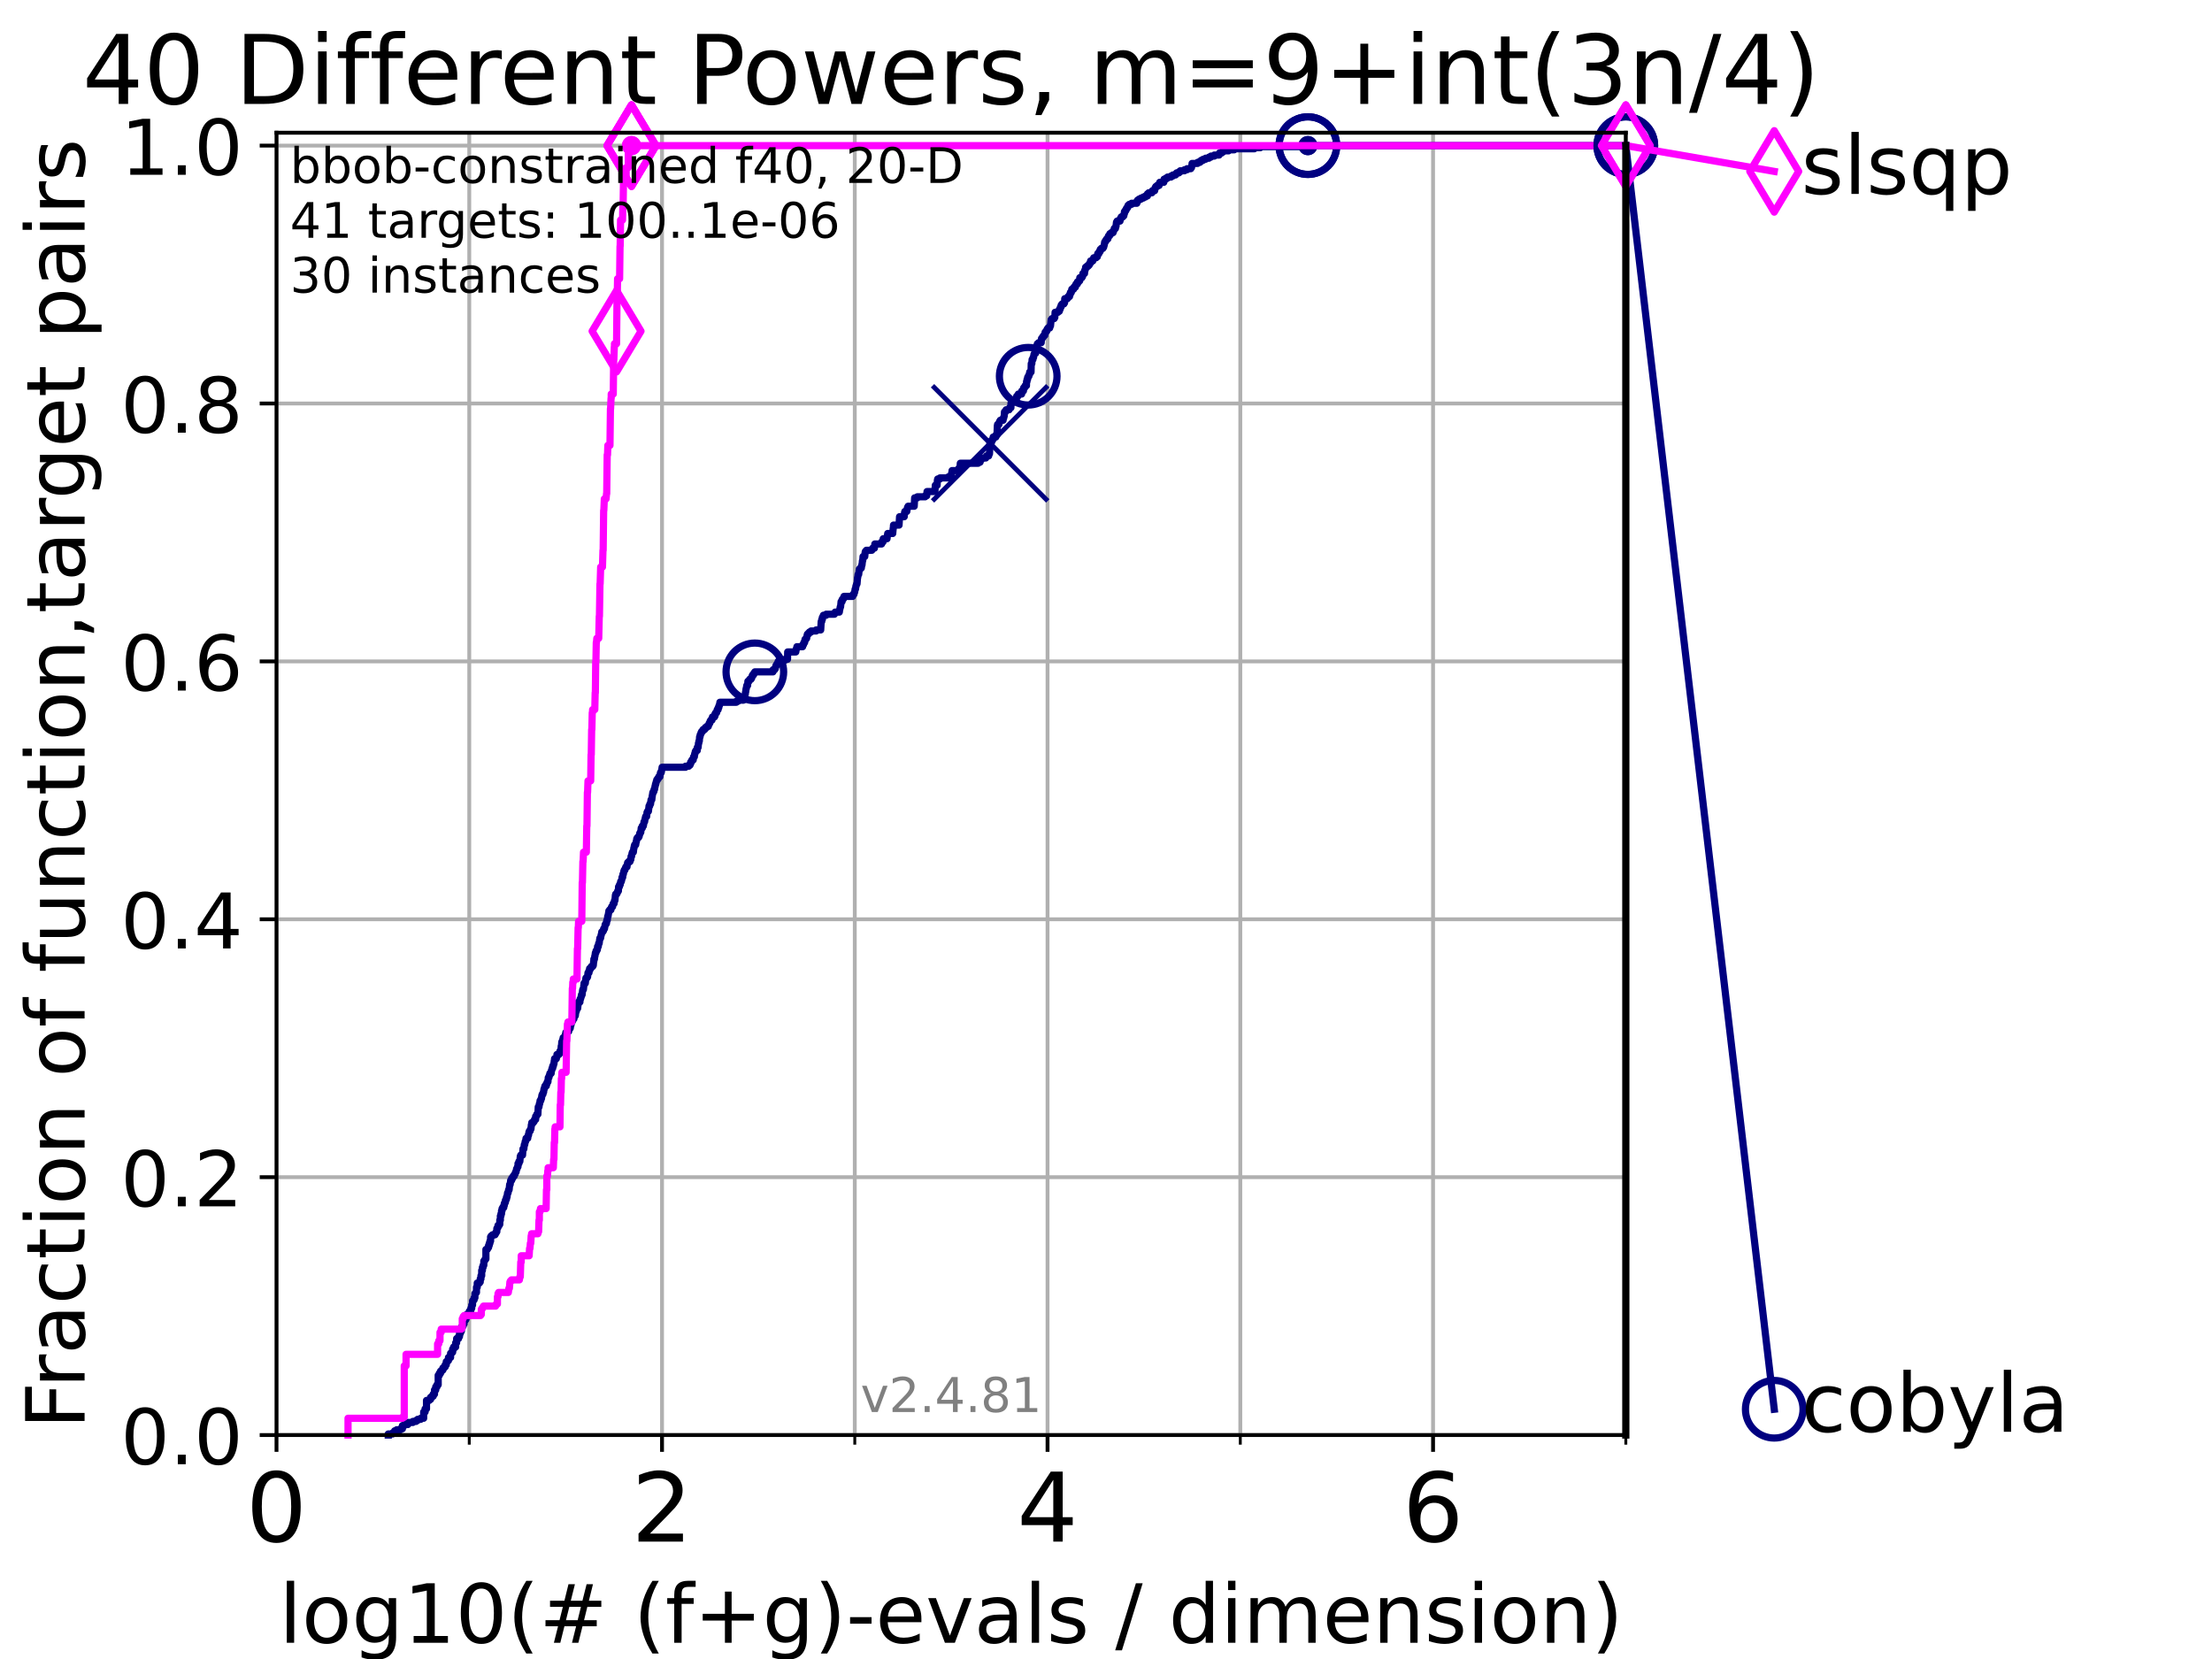 <?xml version="1.0" encoding="utf-8" standalone="no"?>
<!DOCTYPE svg PUBLIC "-//W3C//DTD SVG 1.1//EN"
  "http://www.w3.org/Graphics/SVG/1.1/DTD/svg11.dtd">
<!-- Created with matplotlib (https://matplotlib.org/) -->
<svg height="345.6pt" version="1.1" viewBox="0 0 460.8 345.6" width="460.8pt" xmlns="http://www.w3.org/2000/svg" xmlns:xlink="http://www.w3.org/1999/xlink">
 <defs>
  <style type="text/css">*{stroke-linecap:butt;stroke-linejoin:round;}</style>
 </defs>
 <g id="figure_1">
  <g id="patch_1">
   <path d="M 0 345.6 
L 460.8 345.6 
L 460.8 0 
L 0 0 
z
" style="fill:#ffffff;"/>
  </g>
  <g id="axes_1">
   <g id="patch_2">
    <path d="M 57.6 298.944 
L 338.688 298.944 
L 338.688 27.648 
L 57.6 27.648 
z
" style="fill:#ffffff;"/>
   </g>
   <g id="matplotlib.axis_1">
    <g id="xtick_1">
     <g id="line2d_1">
      <path clip-path="url(#pf6ef8507ce)" d="M 57.6 298.944 
L 57.6 27.648 
" style="fill:none;stroke:#b0b0b0;stroke-linecap:square;stroke-width:0.8;"/>
     </g>
     <g id="line2d_2">
      <defs>
       <path d="M 0 0 
L 0 3.5 
" id="mbf4dde068b" style="stroke:#000000;stroke-width:0.8;"/>
      </defs>
      <g>
       <use style="stroke:#000000;stroke-width:0.8;" x="57.6" xlink:href="#mbf4dde068b" y="298.944"/>
      </g>
     </g>
     <g id="text_1">
      <!-- 0 -->
      <g transform="translate(51.237 321.141)scale(0.2 -0.2)">
       <defs>
        <path d="M 31.781 66.406 
Q 24.172 66.406 20.328 58.906 
Q 16.5 51.422 16.5 36.375 
Q 16.5 21.391 20.328 13.891 
Q 24.172 6.391 31.781 6.391 
Q 39.453 6.391 43.281 13.891 
Q 47.125 21.391 47.125 36.375 
Q 47.125 51.422 43.281 58.906 
Q 39.453 66.406 31.781 66.406 
z
M 31.781 74.219 
Q 44.047 74.219 50.516 64.516 
Q 56.984 54.828 56.984 36.375 
Q 56.984 17.969 50.516 8.266 
Q 44.047 -1.422 31.781 -1.422 
Q 19.531 -1.422 13.062 8.266 
Q 6.594 17.969 6.594 36.375 
Q 6.594 54.828 13.062 64.516 
Q 19.531 74.219 31.781 74.219 
z
" id="DejaVuSans-48"/>
       </defs>
       <use xlink:href="#DejaVuSans-48"/>
      </g>
     </g>
    </g>
    <g id="xtick_2">
     <g id="line2d_3">
      <path clip-path="url(#pf6ef8507ce)" d="M 137.911 298.944 
L 137.911 27.648 
" style="fill:none;stroke:#b0b0b0;stroke-linecap:square;stroke-width:0.8;"/>
     </g>
     <g id="line2d_4">
      <g>
       <use style="stroke:#000000;stroke-width:0.8;" x="137.911" xlink:href="#mbf4dde068b" y="298.944"/>
      </g>
     </g>
     <g id="text_2">
      <!-- 2 -->
      <g transform="translate(131.548 321.141)scale(0.2 -0.2)">
       <defs>
        <path d="M 19.188 8.297 
L 53.609 8.297 
L 53.609 0 
L 7.328 0 
L 7.328 8.297 
Q 12.938 14.109 22.625 23.891 
Q 32.328 33.688 34.812 36.531 
Q 39.547 41.844 41.422 45.531 
Q 43.312 49.219 43.312 52.781 
Q 43.312 58.594 39.234 62.25 
Q 35.156 65.922 28.609 65.922 
Q 23.969 65.922 18.812 64.312 
Q 13.672 62.703 7.812 59.422 
L 7.812 69.391 
Q 13.766 71.781 18.938 73 
Q 24.125 74.219 28.422 74.219 
Q 39.75 74.219 46.484 68.547 
Q 53.219 62.891 53.219 53.422 
Q 53.219 48.922 51.531 44.891 
Q 49.859 40.875 45.406 35.406 
Q 44.188 33.984 37.641 27.219 
Q 31.109 20.453 19.188 8.297 
z
" id="DejaVuSans-50"/>
       </defs>
       <use xlink:href="#DejaVuSans-50"/>
      </g>
     </g>
    </g>
    <g id="xtick_3">
     <g id="line2d_5">
      <path clip-path="url(#pf6ef8507ce)" d="M 218.222 298.944 
L 218.222 27.648 
" style="fill:none;stroke:#b0b0b0;stroke-linecap:square;stroke-width:0.8;"/>
     </g>
     <g id="line2d_6">
      <g>
       <use style="stroke:#000000;stroke-width:0.8;" x="218.222" xlink:href="#mbf4dde068b" y="298.944"/>
      </g>
     </g>
     <g id="text_3">
      <!-- 4 -->
      <g transform="translate(211.859 321.141)scale(0.2 -0.2)">
       <defs>
        <path d="M 37.797 64.312 
L 12.891 25.391 
L 37.797 25.391 
z
M 35.203 72.906 
L 47.609 72.906 
L 47.609 25.391 
L 58.016 25.391 
L 58.016 17.188 
L 47.609 17.188 
L 47.609 0 
L 37.797 0 
L 37.797 17.188 
L 4.891 17.188 
L 4.891 26.703 
z
" id="DejaVuSans-52"/>
       </defs>
       <use xlink:href="#DejaVuSans-52"/>
      </g>
     </g>
    </g>
    <g id="xtick_4">
     <g id="line2d_7">
      <path clip-path="url(#pf6ef8507ce)" d="M 298.533 298.944 
L 298.533 27.648 
" style="fill:none;stroke:#b0b0b0;stroke-linecap:square;stroke-width:0.8;"/>
     </g>
     <g id="line2d_8">
      <g>
       <use style="stroke:#000000;stroke-width:0.8;" x="298.533" xlink:href="#mbf4dde068b" y="298.944"/>
      </g>
     </g>
     <g id="text_4">
      <!-- 6 -->
      <g transform="translate(292.17 321.141)scale(0.2 -0.2)">
       <defs>
        <path d="M 33.016 40.375 
Q 26.375 40.375 22.484 35.828 
Q 18.609 31.297 18.609 23.391 
Q 18.609 15.531 22.484 10.953 
Q 26.375 6.391 33.016 6.391 
Q 39.656 6.391 43.531 10.953 
Q 47.406 15.531 47.406 23.391 
Q 47.406 31.297 43.531 35.828 
Q 39.656 40.375 33.016 40.375 
z
M 52.594 71.297 
L 52.594 62.312 
Q 48.875 64.062 45.094 64.984 
Q 41.312 65.922 37.594 65.922 
Q 27.828 65.922 22.672 59.328 
Q 17.531 52.734 16.797 39.406 
Q 19.672 43.656 24.016 45.922 
Q 28.375 48.188 33.594 48.188 
Q 44.578 48.188 50.953 41.516 
Q 57.328 34.859 57.328 23.391 
Q 57.328 12.156 50.688 5.359 
Q 44.047 -1.422 33.016 -1.422 
Q 20.359 -1.422 13.672 8.266 
Q 6.984 17.969 6.984 36.375 
Q 6.984 53.656 15.188 63.938 
Q 23.391 74.219 37.203 74.219 
Q 40.922 74.219 44.703 73.484 
Q 48.484 72.75 52.594 71.297 
z
" id="DejaVuSans-54"/>
       </defs>
       <use xlink:href="#DejaVuSans-54"/>
      </g>
     </g>
    </g>
    <g id="xtick_5">
     <g id="line2d_9">
      <path clip-path="url(#pf6ef8507ce)" d="M 97.755 298.944 
L 97.755 27.648 
" style="fill:none;stroke:#b0b0b0;stroke-linecap:square;stroke-width:0.8;"/>
     </g>
     <g id="line2d_10">
      <defs>
       <path d="M 0 0 
L 0 2 
" id="m142424307e" style="stroke:#000000;stroke-width:0.6;"/>
      </defs>
      <g>
       <use style="stroke:#000000;stroke-width:0.6;" x="97.755" xlink:href="#m142424307e" y="298.944"/>
      </g>
     </g>
    </g>
    <g id="xtick_6">
     <g id="line2d_11">
      <path clip-path="url(#pf6ef8507ce)" d="M 178.066 298.944 
L 178.066 27.648 
" style="fill:none;stroke:#b0b0b0;stroke-linecap:square;stroke-width:0.8;"/>
     </g>
     <g id="line2d_12">
      <g>
       <use style="stroke:#000000;stroke-width:0.6;" x="178.066" xlink:href="#m142424307e" y="298.944"/>
      </g>
     </g>
    </g>
    <g id="xtick_7">
     <g id="line2d_13">
      <path clip-path="url(#pf6ef8507ce)" d="M 258.377 298.944 
L 258.377 27.648 
" style="fill:none;stroke:#b0b0b0;stroke-linecap:square;stroke-width:0.8;"/>
     </g>
     <g id="line2d_14">
      <g>
       <use style="stroke:#000000;stroke-width:0.6;" x="258.377" xlink:href="#m142424307e" y="298.944"/>
      </g>
     </g>
    </g>
    <g id="xtick_8">
     <g id="line2d_15">
      <path clip-path="url(#pf6ef8507ce)" d="M 338.688 298.944 
L 338.688 27.648 
" style="fill:none;stroke:#b0b0b0;stroke-linecap:square;stroke-width:0.8;"/>
     </g>
     <g id="line2d_16">
      <g>
       <use style="stroke:#000000;stroke-width:0.6;" x="338.688" xlink:href="#m142424307e" y="298.944"/>
      </g>
     </g>
    </g>
    <g id="text_5">
     <!-- log10(# (f+g)-evals / dimension) -->
     <g transform="translate(58.145 342.218)scale(0.17 -0.17)">
      <defs>
       <path d="M 9.422 75.984 
L 18.406 75.984 
L 18.406 0 
L 9.422 0 
z
" id="DejaVuSans-108"/>
       <path d="M 30.609 48.391 
Q 23.391 48.391 19.188 42.75 
Q 14.984 37.109 14.984 27.297 
Q 14.984 17.484 19.156 11.844 
Q 23.344 6.203 30.609 6.203 
Q 37.797 6.203 41.984 11.859 
Q 46.188 17.531 46.188 27.297 
Q 46.188 37.016 41.984 42.703 
Q 37.797 48.391 30.609 48.391 
z
M 30.609 56 
Q 42.328 56 49.016 48.375 
Q 55.719 40.766 55.719 27.297 
Q 55.719 13.875 49.016 6.219 
Q 42.328 -1.422 30.609 -1.422 
Q 18.844 -1.422 12.172 6.219 
Q 5.516 13.875 5.516 27.297 
Q 5.516 40.766 12.172 48.375 
Q 18.844 56 30.609 56 
z
" id="DejaVuSans-111"/>
       <path d="M 45.406 27.984 
Q 45.406 37.75 41.375 43.109 
Q 37.359 48.484 30.078 48.484 
Q 22.859 48.484 18.828 43.109 
Q 14.797 37.75 14.797 27.984 
Q 14.797 18.266 18.828 12.891 
Q 22.859 7.516 30.078 7.516 
Q 37.359 7.516 41.375 12.891 
Q 45.406 18.266 45.406 27.984 
z
M 54.391 6.781 
Q 54.391 -7.172 48.188 -13.984 
Q 42 -20.797 29.203 -20.797 
Q 24.469 -20.797 20.266 -20.094 
Q 16.062 -19.391 12.109 -17.922 
L 12.109 -9.188 
Q 16.062 -11.328 19.922 -12.344 
Q 23.781 -13.375 27.781 -13.375 
Q 36.625 -13.375 41.016 -8.766 
Q 45.406 -4.156 45.406 5.172 
L 45.406 9.625 
Q 42.625 4.781 38.281 2.391 
Q 33.938 0 27.875 0 
Q 17.828 0 11.672 7.656 
Q 5.516 15.328 5.516 27.984 
Q 5.516 40.672 11.672 48.328 
Q 17.828 56 27.875 56 
Q 33.938 56 38.281 53.609 
Q 42.625 51.219 45.406 46.391 
L 45.406 54.688 
L 54.391 54.688 
z
" id="DejaVuSans-103"/>
       <path d="M 12.406 8.297 
L 28.516 8.297 
L 28.516 63.922 
L 10.984 60.406 
L 10.984 69.391 
L 28.422 72.906 
L 38.281 72.906 
L 38.281 8.297 
L 54.391 8.297 
L 54.391 0 
L 12.406 0 
z
" id="DejaVuSans-49"/>
       <path d="M 31 75.875 
Q 24.469 64.656 21.281 53.656 
Q 18.109 42.672 18.109 31.391 
Q 18.109 20.125 21.312 9.062 
Q 24.516 -2 31 -13.188 
L 23.188 -13.188 
Q 15.875 -1.703 12.234 9.375 
Q 8.594 20.453 8.594 31.391 
Q 8.594 42.281 12.203 53.312 
Q 15.828 64.359 23.188 75.875 
z
" id="DejaVuSans-40"/>
       <path d="M 51.125 44 
L 36.922 44 
L 32.812 27.688 
L 47.125 27.688 
z
M 43.797 71.781 
L 38.719 51.516 
L 52.984 51.516 
L 58.109 71.781 
L 65.922 71.781 
L 60.891 51.516 
L 76.125 51.516 
L 76.125 44 
L 58.984 44 
L 54.984 27.688 
L 70.516 27.688 
L 70.516 20.219 
L 53.078 20.219 
L 48 0 
L 40.188 0 
L 45.219 20.219 
L 30.906 20.219 
L 25.875 0 
L 18.016 0 
L 23.094 20.219 
L 7.719 20.219 
L 7.719 27.688 
L 24.906 27.688 
L 29 44 
L 13.281 44 
L 13.281 51.516 
L 30.906 51.516 
L 35.891 71.781 
z
" id="DejaVuSans-35"/>
       <path id="DejaVuSans-32"/>
       <path d="M 37.109 75.984 
L 37.109 68.5 
L 28.516 68.5 
Q 23.688 68.5 21.797 66.547 
Q 19.922 64.594 19.922 59.516 
L 19.922 54.688 
L 34.719 54.688 
L 34.719 47.703 
L 19.922 47.703 
L 19.922 0 
L 10.891 0 
L 10.891 47.703 
L 2.297 47.703 
L 2.297 54.688 
L 10.891 54.688 
L 10.891 58.5 
Q 10.891 67.625 15.141 71.797 
Q 19.391 75.984 28.609 75.984 
z
" id="DejaVuSans-102"/>
       <path d="M 46 62.703 
L 46 35.5 
L 73.188 35.5 
L 73.188 27.203 
L 46 27.203 
L 46 0 
L 37.797 0 
L 37.797 27.203 
L 10.594 27.203 
L 10.594 35.5 
L 37.797 35.5 
L 37.797 62.703 
z
" id="DejaVuSans-43"/>
       <path d="M 8.016 75.875 
L 15.828 75.875 
Q 23.141 64.359 26.781 53.312 
Q 30.422 42.281 30.422 31.391 
Q 30.422 20.453 26.781 9.375 
Q 23.141 -1.703 15.828 -13.188 
L 8.016 -13.188 
Q 14.5 -2 17.703 9.062 
Q 20.906 20.125 20.906 31.391 
Q 20.906 42.672 17.703 53.656 
Q 14.5 64.656 8.016 75.875 
z
" id="DejaVuSans-41"/>
       <path d="M 4.891 31.391 
L 31.203 31.391 
L 31.203 23.391 
L 4.891 23.391 
z
" id="DejaVuSans-45"/>
       <path d="M 56.203 29.594 
L 56.203 25.203 
L 14.891 25.203 
Q 15.484 15.922 20.484 11.062 
Q 25.484 6.203 34.422 6.203 
Q 39.594 6.203 44.453 7.469 
Q 49.312 8.734 54.109 11.281 
L 54.109 2.781 
Q 49.266 0.734 44.188 -0.344 
Q 39.109 -1.422 33.891 -1.422 
Q 20.797 -1.422 13.156 6.188 
Q 5.516 13.812 5.516 26.812 
Q 5.516 40.234 12.766 48.109 
Q 20.016 56 32.328 56 
Q 43.359 56 49.781 48.891 
Q 56.203 41.797 56.203 29.594 
z
M 47.219 32.234 
Q 47.125 39.594 43.094 43.984 
Q 39.062 48.391 32.422 48.391 
Q 24.906 48.391 20.391 44.141 
Q 15.875 39.891 15.188 32.172 
z
" id="DejaVuSans-101"/>
       <path d="M 2.984 54.688 
L 12.5 54.688 
L 29.594 8.797 
L 46.688 54.688 
L 56.203 54.688 
L 35.688 0 
L 23.484 0 
z
" id="DejaVuSans-118"/>
       <path d="M 34.281 27.484 
Q 23.391 27.484 19.188 25 
Q 14.984 22.516 14.984 16.5 
Q 14.984 11.719 18.141 8.906 
Q 21.297 6.109 26.703 6.109 
Q 34.188 6.109 38.703 11.406 
Q 43.219 16.703 43.219 25.484 
L 43.219 27.484 
z
M 52.203 31.203 
L 52.203 0 
L 43.219 0 
L 43.219 8.297 
Q 40.141 3.328 35.547 0.953 
Q 30.953 -1.422 24.312 -1.422 
Q 15.922 -1.422 10.953 3.297 
Q 6 8.016 6 15.922 
Q 6 25.141 12.172 29.828 
Q 18.359 34.516 30.609 34.516 
L 43.219 34.516 
L 43.219 35.406 
Q 43.219 41.609 39.141 45 
Q 35.062 48.391 27.688 48.391 
Q 23 48.391 18.547 47.266 
Q 14.109 46.141 10.016 43.891 
L 10.016 52.203 
Q 14.938 54.109 19.578 55.047 
Q 24.219 56 28.609 56 
Q 40.484 56 46.344 49.844 
Q 52.203 43.703 52.203 31.203 
z
" id="DejaVuSans-97"/>
       <path d="M 44.281 53.078 
L 44.281 44.578 
Q 40.484 46.531 36.375 47.5 
Q 32.281 48.484 27.875 48.484 
Q 21.188 48.484 17.844 46.438 
Q 14.5 44.391 14.5 40.281 
Q 14.5 37.156 16.891 35.375 
Q 19.281 33.594 26.516 31.984 
L 29.594 31.297 
Q 39.156 29.25 43.188 25.516 
Q 47.219 21.781 47.219 15.094 
Q 47.219 7.469 41.188 3.016 
Q 35.156 -1.422 24.609 -1.422 
Q 20.219 -1.422 15.453 -0.562 
Q 10.688 0.297 5.422 2 
L 5.422 11.281 
Q 10.406 8.688 15.234 7.391 
Q 20.062 6.109 24.812 6.109 
Q 31.156 6.109 34.562 8.281 
Q 37.984 10.453 37.984 14.406 
Q 37.984 18.062 35.516 20.016 
Q 33.062 21.969 24.703 23.781 
L 21.578 24.516 
Q 13.234 26.266 9.516 29.906 
Q 5.812 33.547 5.812 39.891 
Q 5.812 47.609 11.281 51.797 
Q 16.75 56 26.812 56 
Q 31.781 56 36.172 55.266 
Q 40.578 54.547 44.281 53.078 
z
" id="DejaVuSans-115"/>
       <path d="M 25.391 72.906 
L 33.688 72.906 
L 8.297 -9.281 
L 0 -9.281 
z
" id="DejaVuSans-47"/>
       <path d="M 45.406 46.391 
L 45.406 75.984 
L 54.391 75.984 
L 54.391 0 
L 45.406 0 
L 45.406 8.203 
Q 42.578 3.328 38.25 0.953 
Q 33.938 -1.422 27.875 -1.422 
Q 17.969 -1.422 11.734 6.484 
Q 5.516 14.406 5.516 27.297 
Q 5.516 40.188 11.734 48.094 
Q 17.969 56 27.875 56 
Q 33.938 56 38.25 53.625 
Q 42.578 51.266 45.406 46.391 
z
M 14.797 27.297 
Q 14.797 17.391 18.875 11.75 
Q 22.953 6.109 30.078 6.109 
Q 37.203 6.109 41.297 11.75 
Q 45.406 17.391 45.406 27.297 
Q 45.406 37.203 41.297 42.844 
Q 37.203 48.484 30.078 48.484 
Q 22.953 48.484 18.875 42.844 
Q 14.797 37.203 14.797 27.297 
z
" id="DejaVuSans-100"/>
       <path d="M 9.422 54.688 
L 18.406 54.688 
L 18.406 0 
L 9.422 0 
z
M 9.422 75.984 
L 18.406 75.984 
L 18.406 64.594 
L 9.422 64.594 
z
" id="DejaVuSans-105"/>
       <path d="M 52 44.188 
Q 55.375 50.25 60.062 53.125 
Q 64.75 56 71.094 56 
Q 79.641 56 84.281 50.016 
Q 88.922 44.047 88.922 33.016 
L 88.922 0 
L 79.891 0 
L 79.891 32.719 
Q 79.891 40.578 77.094 44.375 
Q 74.312 48.188 68.609 48.188 
Q 61.625 48.188 57.562 43.547 
Q 53.516 38.922 53.516 30.906 
L 53.516 0 
L 44.484 0 
L 44.484 32.719 
Q 44.484 40.625 41.703 44.406 
Q 38.922 48.188 33.109 48.188 
Q 26.219 48.188 22.156 43.531 
Q 18.109 38.875 18.109 30.906 
L 18.109 0 
L 9.078 0 
L 9.078 54.688 
L 18.109 54.688 
L 18.109 46.188 
Q 21.188 51.219 25.484 53.609 
Q 29.781 56 35.688 56 
Q 41.656 56 45.828 52.969 
Q 50 49.953 52 44.188 
z
" id="DejaVuSans-109"/>
       <path d="M 54.891 33.016 
L 54.891 0 
L 45.906 0 
L 45.906 32.719 
Q 45.906 40.484 42.875 44.328 
Q 39.844 48.188 33.797 48.188 
Q 26.516 48.188 22.312 43.547 
Q 18.109 38.922 18.109 30.906 
L 18.109 0 
L 9.078 0 
L 9.078 54.688 
L 18.109 54.688 
L 18.109 46.188 
Q 21.344 51.125 25.703 53.562 
Q 30.078 56 35.797 56 
Q 45.219 56 50.047 50.172 
Q 54.891 44.344 54.891 33.016 
z
" id="DejaVuSans-110"/>
      </defs>
      <use xlink:href="#DejaVuSans-108"/>
      <use x="27.783" xlink:href="#DejaVuSans-111"/>
      <use x="88.965" xlink:href="#DejaVuSans-103"/>
      <use x="152.441" xlink:href="#DejaVuSans-49"/>
      <use x="216.064" xlink:href="#DejaVuSans-48"/>
      <use x="279.688" xlink:href="#DejaVuSans-40"/>
      <use x="318.701" xlink:href="#DejaVuSans-35"/>
      <use x="402.49" xlink:href="#DejaVuSans-32"/>
      <use x="434.277" xlink:href="#DejaVuSans-40"/>
      <use x="473.291" xlink:href="#DejaVuSans-102"/>
      <use x="508.496" xlink:href="#DejaVuSans-43"/>
      <use x="592.285" xlink:href="#DejaVuSans-103"/>
      <use x="655.762" xlink:href="#DejaVuSans-41"/>
      <use x="694.775" xlink:href="#DejaVuSans-45"/>
      <use x="730.859" xlink:href="#DejaVuSans-101"/>
      <use x="792.383" xlink:href="#DejaVuSans-118"/>
      <use x="851.562" xlink:href="#DejaVuSans-97"/>
      <use x="912.842" xlink:href="#DejaVuSans-108"/>
      <use x="940.625" xlink:href="#DejaVuSans-115"/>
      <use x="992.725" xlink:href="#DejaVuSans-32"/>
      <use x="1024.512" xlink:href="#DejaVuSans-47"/>
      <use x="1058.203" xlink:href="#DejaVuSans-32"/>
      <use x="1089.99" xlink:href="#DejaVuSans-100"/>
      <use x="1153.467" xlink:href="#DejaVuSans-105"/>
      <use x="1181.25" xlink:href="#DejaVuSans-109"/>
      <use x="1278.662" xlink:href="#DejaVuSans-101"/>
      <use x="1340.186" xlink:href="#DejaVuSans-110"/>
      <use x="1403.564" xlink:href="#DejaVuSans-115"/>
      <use x="1455.664" xlink:href="#DejaVuSans-105"/>
      <use x="1483.447" xlink:href="#DejaVuSans-111"/>
      <use x="1544.629" xlink:href="#DejaVuSans-110"/>
      <use x="1608.008" xlink:href="#DejaVuSans-41"/>
     </g>
    </g>
   </g>
   <g id="matplotlib.axis_2">
    <g id="ytick_1">
     <g id="line2d_17">
      <path clip-path="url(#pf6ef8507ce)" d="M 57.6 298.944 
L 338.688 298.944 
" style="fill:none;stroke:#b0b0b0;stroke-linecap:square;stroke-width:0.8;"/>
     </g>
     <g id="line2d_18">
      <defs>
       <path d="M 0 0 
L -3.5 0 
" id="m179d8a146f" style="stroke:#000000;stroke-width:0.8;"/>
      </defs>
      <g>
       <use style="stroke:#000000;stroke-width:0.8;" x="57.6" xlink:href="#m179d8a146f" y="298.944"/>
      </g>
     </g>
     <g id="text_6">
      <!-- 0.0 -->
      <g transform="translate(25.155 305.023)scale(0.16 -0.16)">
       <defs>
        <path d="M 10.688 12.406 
L 21 12.406 
L 21 0 
L 10.688 0 
z
" id="DejaVuSans-46"/>
       </defs>
       <use xlink:href="#DejaVuSans-48"/>
       <use x="63.623" xlink:href="#DejaVuSans-46"/>
       <use x="95.41" xlink:href="#DejaVuSans-48"/>
      </g>
     </g>
    </g>
    <g id="ytick_2">
     <g id="line2d_19">
      <path clip-path="url(#pf6ef8507ce)" d="M 57.6 245.222 
L 338.688 245.222 
" style="fill:none;stroke:#b0b0b0;stroke-linecap:square;stroke-width:0.8;"/>
     </g>
     <g id="line2d_20">
      <g>
       <use style="stroke:#000000;stroke-width:0.8;" x="57.6" xlink:href="#m179d8a146f" y="245.222"/>
      </g>
     </g>
     <g id="text_7">
      <!-- 0.2 -->
      <g transform="translate(25.155 251.301)scale(0.16 -0.16)">
       <use xlink:href="#DejaVuSans-48"/>
       <use x="63.623" xlink:href="#DejaVuSans-46"/>
       <use x="95.41" xlink:href="#DejaVuSans-50"/>
      </g>
     </g>
    </g>
    <g id="ytick_3">
     <g id="line2d_21">
      <path clip-path="url(#pf6ef8507ce)" d="M 57.6 191.5 
L 338.688 191.5 
" style="fill:none;stroke:#b0b0b0;stroke-linecap:square;stroke-width:0.8;"/>
     </g>
     <g id="line2d_22">
      <g>
       <use style="stroke:#000000;stroke-width:0.8;" x="57.6" xlink:href="#m179d8a146f" y="191.5"/>
      </g>
     </g>
     <g id="text_8">
      <!-- 0.4 -->
      <g transform="translate(25.155 197.579)scale(0.16 -0.16)">
       <use xlink:href="#DejaVuSans-48"/>
       <use x="63.623" xlink:href="#DejaVuSans-46"/>
       <use x="95.41" xlink:href="#DejaVuSans-52"/>
      </g>
     </g>
    </g>
    <g id="ytick_4">
     <g id="line2d_23">
      <path clip-path="url(#pf6ef8507ce)" d="M 57.6 137.778 
L 338.688 137.778 
" style="fill:none;stroke:#b0b0b0;stroke-linecap:square;stroke-width:0.8;"/>
     </g>
     <g id="line2d_24">
      <g>
       <use style="stroke:#000000;stroke-width:0.8;" x="57.6" xlink:href="#m179d8a146f" y="137.778"/>
      </g>
     </g>
     <g id="text_9">
      <!-- 0.6 -->
      <g transform="translate(25.155 143.857)scale(0.16 -0.16)">
       <use xlink:href="#DejaVuSans-48"/>
       <use x="63.623" xlink:href="#DejaVuSans-46"/>
       <use x="95.41" xlink:href="#DejaVuSans-54"/>
      </g>
     </g>
    </g>
    <g id="ytick_5">
     <g id="line2d_25">
      <path clip-path="url(#pf6ef8507ce)" d="M 57.6 84.056 
L 338.688 84.056 
" style="fill:none;stroke:#b0b0b0;stroke-linecap:square;stroke-width:0.8;"/>
     </g>
     <g id="line2d_26">
      <g>
       <use style="stroke:#000000;stroke-width:0.8;" x="57.6" xlink:href="#m179d8a146f" y="84.056"/>
      </g>
     </g>
     <g id="text_10">
      <!-- 0.8 -->
      <g transform="translate(25.155 90.135)scale(0.16 -0.16)">
       <defs>
        <path d="M 31.781 34.625 
Q 24.75 34.625 20.719 30.859 
Q 16.703 27.094 16.703 20.516 
Q 16.703 13.922 20.719 10.156 
Q 24.75 6.391 31.781 6.391 
Q 38.812 6.391 42.859 10.172 
Q 46.922 13.969 46.922 20.516 
Q 46.922 27.094 42.891 30.859 
Q 38.875 34.625 31.781 34.625 
z
M 21.922 38.812 
Q 15.578 40.375 12.031 44.719 
Q 8.5 49.078 8.5 55.328 
Q 8.5 64.062 14.719 69.141 
Q 20.953 74.219 31.781 74.219 
Q 42.672 74.219 48.875 69.141 
Q 55.078 64.062 55.078 55.328 
Q 55.078 49.078 51.531 44.719 
Q 48 40.375 41.703 38.812 
Q 48.828 37.156 52.797 32.312 
Q 56.781 27.484 56.781 20.516 
Q 56.781 9.906 50.312 4.234 
Q 43.844 -1.422 31.781 -1.422 
Q 19.734 -1.422 13.25 4.234 
Q 6.781 9.906 6.781 20.516 
Q 6.781 27.484 10.781 32.312 
Q 14.797 37.156 21.922 38.812 
z
M 18.312 54.391 
Q 18.312 48.734 21.844 45.562 
Q 25.391 42.391 31.781 42.391 
Q 38.141 42.391 41.719 45.562 
Q 45.312 48.734 45.312 54.391 
Q 45.312 60.062 41.719 63.234 
Q 38.141 66.406 31.781 66.406 
Q 25.391 66.406 21.844 63.234 
Q 18.312 60.062 18.312 54.391 
z
" id="DejaVuSans-56"/>
       </defs>
       <use xlink:href="#DejaVuSans-48"/>
       <use x="63.623" xlink:href="#DejaVuSans-46"/>
       <use x="95.41" xlink:href="#DejaVuSans-56"/>
      </g>
     </g>
    </g>
    <g id="ytick_6">
     <g id="line2d_27">
      <path clip-path="url(#pf6ef8507ce)" d="M 57.6 30.334 
L 338.688 30.334 
" style="fill:none;stroke:#b0b0b0;stroke-linecap:square;stroke-width:0.8;"/>
     </g>
     <g id="line2d_28">
      <g>
       <use style="stroke:#000000;stroke-width:0.8;" x="57.6" xlink:href="#m179d8a146f" y="30.334"/>
      </g>
     </g>
     <g id="text_11">
      <!-- 1.0 -->
      <g transform="translate(25.155 36.413)scale(0.16 -0.16)">
       <use xlink:href="#DejaVuSans-49"/>
       <use x="63.623" xlink:href="#DejaVuSans-46"/>
       <use x="95.41" xlink:href="#DejaVuSans-48"/>
      </g>
     </g>
    </g>
    <g id="text_12">
     <!-- Fraction of function,target pairs -->
     <g transform="translate(17.62 297.681)rotate(-90)scale(0.17 -0.17)">
      <defs>
       <path d="M 9.812 72.906 
L 51.703 72.906 
L 51.703 64.594 
L 19.672 64.594 
L 19.672 43.109 
L 48.578 43.109 
L 48.578 34.812 
L 19.672 34.812 
L 19.672 0 
L 9.812 0 
z
" id="DejaVuSans-70"/>
       <path d="M 41.109 46.297 
Q 39.594 47.172 37.812 47.578 
Q 36.031 48 33.891 48 
Q 26.266 48 22.188 43.047 
Q 18.109 38.094 18.109 28.812 
L 18.109 0 
L 9.078 0 
L 9.078 54.688 
L 18.109 54.688 
L 18.109 46.188 
Q 20.953 51.172 25.484 53.578 
Q 30.031 56 36.531 56 
Q 37.453 56 38.578 55.875 
Q 39.703 55.766 41.062 55.516 
z
" id="DejaVuSans-114"/>
       <path d="M 48.781 52.594 
L 48.781 44.188 
Q 44.969 46.297 41.141 47.344 
Q 37.312 48.391 33.406 48.391 
Q 24.656 48.391 19.812 42.844 
Q 14.984 37.312 14.984 27.297 
Q 14.984 17.281 19.812 11.734 
Q 24.656 6.203 33.406 6.203 
Q 37.312 6.203 41.141 7.25 
Q 44.969 8.297 48.781 10.406 
L 48.781 2.094 
Q 45.016 0.344 40.984 -0.531 
Q 36.969 -1.422 32.422 -1.422 
Q 20.062 -1.422 12.781 6.344 
Q 5.516 14.109 5.516 27.297 
Q 5.516 40.672 12.859 48.328 
Q 20.219 56 33.016 56 
Q 37.156 56 41.109 55.141 
Q 45.062 54.297 48.781 52.594 
z
" id="DejaVuSans-99"/>
       <path d="M 18.312 70.219 
L 18.312 54.688 
L 36.812 54.688 
L 36.812 47.703 
L 18.312 47.703 
L 18.312 18.016 
Q 18.312 11.328 20.141 9.422 
Q 21.969 7.516 27.594 7.516 
L 36.812 7.516 
L 36.812 0 
L 27.594 0 
Q 17.188 0 13.234 3.875 
Q 9.281 7.766 9.281 18.016 
L 9.281 47.703 
L 2.688 47.703 
L 2.688 54.688 
L 9.281 54.688 
L 9.281 70.219 
z
" id="DejaVuSans-116"/>
       <path d="M 8.5 21.578 
L 8.5 54.688 
L 17.484 54.688 
L 17.484 21.922 
Q 17.484 14.156 20.5 10.266 
Q 23.531 6.391 29.594 6.391 
Q 36.859 6.391 41.078 11.031 
Q 45.312 15.672 45.312 23.688 
L 45.312 54.688 
L 54.297 54.688 
L 54.297 0 
L 45.312 0 
L 45.312 8.406 
Q 42.047 3.422 37.719 1 
Q 33.406 -1.422 27.688 -1.422 
Q 18.266 -1.422 13.375 4.438 
Q 8.5 10.297 8.5 21.578 
z
M 31.109 56 
z
" id="DejaVuSans-117"/>
       <path d="M 11.719 12.406 
L 22.016 12.406 
L 22.016 4 
L 14.016 -11.625 
L 7.719 -11.625 
L 11.719 4 
z
" id="DejaVuSans-44"/>
       <path d="M 18.109 8.203 
L 18.109 -20.797 
L 9.078 -20.797 
L 9.078 54.688 
L 18.109 54.688 
L 18.109 46.391 
Q 20.953 51.266 25.266 53.625 
Q 29.594 56 35.594 56 
Q 45.562 56 51.781 48.094 
Q 58.016 40.188 58.016 27.297 
Q 58.016 14.406 51.781 6.484 
Q 45.562 -1.422 35.594 -1.422 
Q 29.594 -1.422 25.266 0.953 
Q 20.953 3.328 18.109 8.203 
z
M 48.688 27.297 
Q 48.688 37.203 44.609 42.844 
Q 40.531 48.484 33.406 48.484 
Q 26.266 48.484 22.188 42.844 
Q 18.109 37.203 18.109 27.297 
Q 18.109 17.391 22.188 11.75 
Q 26.266 6.109 33.406 6.109 
Q 40.531 6.109 44.609 11.75 
Q 48.688 17.391 48.688 27.297 
z
" id="DejaVuSans-112"/>
      </defs>
      <use xlink:href="#DejaVuSans-70"/>
      <use x="50.27" xlink:href="#DejaVuSans-114"/>
      <use x="91.383" xlink:href="#DejaVuSans-97"/>
      <use x="152.662" xlink:href="#DejaVuSans-99"/>
      <use x="207.643" xlink:href="#DejaVuSans-116"/>
      <use x="246.852" xlink:href="#DejaVuSans-105"/>
      <use x="274.635" xlink:href="#DejaVuSans-111"/>
      <use x="335.816" xlink:href="#DejaVuSans-110"/>
      <use x="399.195" xlink:href="#DejaVuSans-32"/>
      <use x="430.982" xlink:href="#DejaVuSans-111"/>
      <use x="492.164" xlink:href="#DejaVuSans-102"/>
      <use x="527.369" xlink:href="#DejaVuSans-32"/>
      <use x="559.156" xlink:href="#DejaVuSans-102"/>
      <use x="594.361" xlink:href="#DejaVuSans-117"/>
      <use x="657.74" xlink:href="#DejaVuSans-110"/>
      <use x="721.119" xlink:href="#DejaVuSans-99"/>
      <use x="776.1" xlink:href="#DejaVuSans-116"/>
      <use x="815.309" xlink:href="#DejaVuSans-105"/>
      <use x="843.092" xlink:href="#DejaVuSans-111"/>
      <use x="904.273" xlink:href="#DejaVuSans-110"/>
      <use x="967.652" xlink:href="#DejaVuSans-44"/>
      <use x="999.439" xlink:href="#DejaVuSans-116"/>
      <use x="1038.648" xlink:href="#DejaVuSans-97"/>
      <use x="1099.928" xlink:href="#DejaVuSans-114"/>
      <use x="1139.291" xlink:href="#DejaVuSans-103"/>
      <use x="1202.768" xlink:href="#DejaVuSans-101"/>
      <use x="1264.291" xlink:href="#DejaVuSans-116"/>
      <use x="1303.5" xlink:href="#DejaVuSans-32"/>
      <use x="1335.287" xlink:href="#DejaVuSans-112"/>
      <use x="1398.764" xlink:href="#DejaVuSans-97"/>
      <use x="1460.043" xlink:href="#DejaVuSans-105"/>
      <use x="1487.826" xlink:href="#DejaVuSans-114"/>
      <use x="1528.939" xlink:href="#DejaVuSans-115"/>
     </g>
    </g>
   </g>
   <g id="line2d_29">
    <defs>
     <path d="M 0 1.5 
C 0.398 1.5 0.779 1.342 1.061 1.061 
C 1.342 0.779 1.5 0.398 1.5 0 
C 1.5 -0.398 1.342 -0.779 1.061 -1.061 
C 0.779 -1.342 0.398 -1.5 0 -1.5 
C -0.398 -1.5 -0.779 -1.342 -1.061 -1.061 
C -1.342 -0.779 -1.5 -0.398 -1.5 0 
C -1.5 0.398 -1.342 0.779 -1.061 1.061 
C -0.779 1.342 -0.398 1.5 0 1.5 
z
" id="maf976a14be" style="stroke:#000080;"/>
    </defs>
    <g>
     <use style="fill:#000080;stroke:#000080;" x="272.454" xlink:href="#maf976a14be" y="30.334"/>
     <use style="fill:#000080;stroke:#000080;" x="272.454" xlink:href="#maf976a14be" y="30.334"/>
    </g>
   </g>
   <g id="line2d_30">
    <path d="M 80.881 298.944 
L 80.881 298.726 
L 81.776 298.726 
L 81.776 298.507 
L 82.207 298.507 
L 82.207 298.07 
L 82.627 298.07 
L 82.627 297.852 
L 83.438 297.852 
L 83.438 297.634 
L 83.83 297.634 
L 83.83 296.979 
L 84.213 296.979 
L 84.213 296.76 
L 84.956 296.76 
L 84.956 296.323 
L 86.013 296.323 
L 86.013 296.105 
L 86.684 296.105 
L 86.684 295.887 
L 87.01 295.887 
L 87.01 295.668 
L 87.644 295.668 
L 87.644 295.45 
L 88.256 295.45 
L 88.256 294.14 
L 88.554 294.14 
L 88.554 293.484 
L 88.847 293.484 
L 88.847 291.737 
L 89.419 291.737 
L 89.419 291.519 
L 89.698 291.519 
L 89.698 291.082 
L 89.973 291.082 
L 89.973 290.864 
L 90.243 290.864 
L 90.243 290.427 
L 90.509 290.427 
L 90.509 289.554 
L 90.771 289.554 
L 90.771 288.898 
L 91.03 288.898 
L 91.03 288.462 
L 91.284 288.462 
L 91.284 286.496 
L 91.535 286.496 
L 91.535 286.059 
L 91.783 286.059 
L 91.783 285.623 
L 92.027 285.623 
L 92.027 285.404 
L 92.267 285.404 
L 92.267 284.968 
L 92.504 284.968 
L 92.504 284.749 
L 92.738 284.749 
L 92.738 284.312 
L 92.969 284.312 
L 92.969 283.657 
L 93.197 283.657 
L 93.197 283.439 
L 93.422 283.439 
L 93.422 282.784 
L 93.864 282.784 
L 93.864 281.91 
L 94.081 281.91 
L 94.081 281.692 
L 94.295 281.692 
L 94.295 281.037 
L 94.506 281.037 
L 94.506 280.6 
L 94.921 280.6 
L 94.921 279.726 
L 95.125 279.726 
L 95.125 278.853 
L 95.526 278.853 
L 95.526 278.416 
L 95.723 278.416 
L 95.723 277.761 
L 95.918 277.761 
L 95.918 277.324 
L 96.111 277.324 
L 96.111 276.451 
L 96.301 276.451 
L 96.301 276.232 
L 96.49 276.232 
L 96.49 275.796 
L 96.676 275.796 
L 96.676 275.14 
L 96.861 275.14 
L 96.861 274.922 
L 97.044 274.922 
L 97.044 274.485 
L 97.224 274.485 
L 97.224 273.83 
L 97.58 273.83 
L 97.58 273.612 
L 97.755 273.612 
L 97.755 273.175 
L 97.929 273.175 
L 97.929 272.957 
L 98.101 272.957 
L 98.101 272.52 
L 98.271 272.52 
L 98.271 271.865 
L 98.439 271.865 
L 98.439 270.991 
L 98.606 270.991 
L 98.606 270.773 
L 98.772 270.773 
L 98.772 270.336 
L 98.935 270.336 
L 98.935 269.462 
L 99.098 269.462 
L 99.098 269.244 
L 99.258 269.244 
L 99.258 268.152 
L 99.418 268.152 
L 99.418 267.279 
L 99.887 267.279 
L 99.887 267.06 
L 100.04 267.06 
L 100.04 266.405 
L 100.193 266.405 
L 100.193 265.75 
L 100.344 265.75 
L 100.344 264.658 
L 100.493 264.658 
L 100.493 264.003 
L 100.642 264.003 
L 100.642 263.566 
L 100.789 263.566 
L 100.789 262.693 
L 100.935 262.693 
L 100.935 262.474 
L 101.08 262.474 
L 101.08 262.256 
L 101.223 262.256 
L 101.223 260.29 
L 101.507 260.29 
L 101.507 260.072 
L 101.647 260.072 
L 101.647 259.854 
L 101.786 259.854 
L 101.786 259.417 
L 101.924 259.417 
L 101.924 258.98 
L 102.06 258.98 
L 102.06 258.543 
L 102.196 258.543 
L 102.196 257.67 
L 102.331 257.67 
L 102.331 257.451 
L 102.597 257.451 
L 102.597 257.233 
L 103.118 257.233 
L 103.118 257.015 
L 103.246 257.015 
L 103.246 256.796 
L 103.372 256.796 
L 103.372 256.578 
L 103.498 256.578 
L 103.498 255.923 
L 103.623 255.923 
L 103.623 255.704 
L 103.747 255.704 
L 103.747 255.268 
L 103.993 255.268 
L 103.993 255.049 
L 104.115 255.049 
L 104.115 254.176 
L 104.235 254.176 
L 104.235 253.302 
L 104.355 253.302 
L 104.355 252.865 
L 104.474 252.865 
L 104.474 252.21 
L 104.592 252.21 
L 104.592 251.773 
L 104.71 251.773 
L 104.71 251.555 
L 104.942 251.555 
L 104.942 251.118 
L 105.057 251.118 
L 105.057 250.682 
L 105.172 250.682 
L 105.172 250.463 
L 105.285 250.463 
L 105.285 250.026 
L 105.398 250.026 
L 105.398 249.808 
L 105.51 249.808 
L 105.51 249.371 
L 105.622 249.371 
L 105.733 248.498 
L 105.843 248.498 
L 105.952 247.843 
L 106.061 247.843 
L 106.169 246.751 
L 106.276 246.751 
L 106.383 245.877 
L 106.594 245.877 
L 106.594 245.44 
L 106.803 245.44 
L 106.906 245.004 
L 107.111 245.004 
L 107.213 244.567 
L 107.314 244.567 
L 107.415 244.13 
L 107.515 244.13 
L 107.614 243.475 
L 107.713 243.475 
L 107.811 243.038 
L 107.909 243.038 
L 107.909 242.383 
L 108.103 242.383 
L 108.103 241.946 
L 108.294 241.946 
L 108.389 240.854 
L 108.484 240.854 
L 108.484 240.636 
L 108.857 240.636 
L 108.949 239.326 
L 109.132 239.326 
L 109.222 238.452 
L 109.312 238.452 
L 109.402 237.797 
L 109.491 237.797 
L 109.58 237.142 
L 109.93 237.142 
L 110.017 236.487 
L 110.103 236.487 
L 110.189 235.832 
L 110.274 235.832 
L 110.274 235.613 
L 110.443 235.613 
L 110.527 235.176 
L 110.611 235.176 
L 110.694 234.303 
L 110.777 234.303 
L 110.777 233.866 
L 111.105 233.866 
L 111.105 233.648 
L 111.266 233.648 
L 111.346 233.211 
L 111.585 233.211 
L 111.585 232.556 
L 111.742 232.556 
L 111.82 232.119 
L 112.052 232.119 
L 112.128 230.59 
L 112.281 230.59 
L 112.356 229.935 
L 112.432 229.935 
L 112.507 229.28 
L 112.656 229.28 
L 112.73 228.843 
L 112.804 228.843 
L 112.877 228.188 
L 112.95 228.188 
L 112.95 227.97 
L 113.095 227.97 
L 113.168 227.533 
L 113.24 227.533 
L 113.311 226.878 
L 113.383 226.878 
L 113.454 226.441 
L 113.524 226.441 
L 113.524 226.223 
L 113.804 226.223 
L 113.804 225.786 
L 113.943 225.786 
L 114.012 225.349 
L 114.148 225.349 
L 114.216 224.476 
L 114.352 224.476 
L 114.419 224.039 
L 114.486 224.039 
L 114.552 223.602 
L 114.817 223.602 
L 114.882 222.947 
L 114.947 222.947 
L 115.012 222.51 
L 115.141 222.51 
L 115.141 222.074 
L 115.27 222.074 
L 115.333 221.637 
L 115.397 221.637 
L 115.46 220.982 
L 115.523 220.982 
L 115.523 220.545 
L 115.897 220.545 
L 115.959 220.108 
L 116.02 220.108 
L 116.02 219.671 
L 116.443 219.671 
L 116.443 219.453 
L 116.621 219.453 
L 116.621 219.016 
L 116.739 219.016 
L 116.739 218.798 
L 116.856 218.798 
L 116.914 217.924 
L 116.972 217.924 
L 117.03 217.051 
L 117.145 217.051 
L 117.203 216.614 
L 117.317 216.614 
L 117.317 216.177 
L 117.654 216.177 
L 117.765 215.522 
L 117.821 215.522 
L 117.876 215.085 
L 118.04 215.085 
L 118.04 214.867 
L 118.471 214.867 
L 118.471 214.43 
L 118.629 214.43 
L 118.629 214.212 
L 118.787 214.212 
L 118.891 213.557 
L 118.943 213.557 
L 119.046 212.901 
L 119.148 212.901 
L 119.148 212.683 
L 119.301 212.683 
L 119.402 212.246 
L 119.553 212.246 
L 119.603 211.81 
L 119.702 211.81 
L 119.702 211.591 
L 119.85 211.591 
L 119.948 210.718 
L 120.045 210.718 
L 120.094 210.281 
L 120.191 210.281 
L 120.191 210.063 
L 120.335 210.063 
L 120.43 209.189 
L 120.477 209.189 
L 120.477 208.752 
L 120.806 208.752 
L 120.852 208.097 
L 120.945 208.097 
L 121.037 207.66 
L 121.083 207.66 
L 121.128 207.224 
L 121.265 207.224 
L 121.355 206.35 
L 121.4 206.35 
L 121.4 206.132 
L 121.535 206.132 
L 121.624 205.258 
L 121.668 205.258 
L 121.668 204.821 
L 121.931 204.821 
L 122.018 203.948 
L 122.062 203.948 
L 122.062 203.729 
L 122.277 203.729 
L 122.277 203.511 
L 122.405 203.511 
L 122.489 202.638 
L 122.699 202.638 
L 122.699 202.201 
L 122.824 202.201 
L 122.824 201.764 
L 123.071 201.764 
L 123.071 201.546 
L 123.193 201.546 
L 123.193 201.327 
L 123.474 201.327 
L 123.474 201.109 
L 123.594 201.109 
L 123.673 200.235 
L 123.712 200.235 
L 123.712 199.799 
L 123.83 199.799 
L 123.908 199.143 
L 123.947 199.143 
L 124.024 198.488 
L 124.14 198.488 
L 124.178 198.052 
L 124.331 198.052 
L 124.331 197.833 
L 124.444 197.833 
L 124.482 197.178 
L 124.632 197.178 
L 124.707 196.523 
L 124.818 196.523 
L 124.928 195.649 
L 124.965 195.649 
L 124.965 195.431 
L 125.111 195.431 
L 125.22 194.776 
L 125.256 194.776 
L 125.363 194.121 
L 125.577 194.121 
L 125.577 193.902 
L 125.718 193.902 
L 125.753 193.465 
L 125.927 193.465 
L 126.031 192.81 
L 126.065 192.81 
L 126.065 192.592 
L 126.202 192.592 
L 126.202 192.374 
L 126.338 192.374 
L 126.406 191.718 
L 126.507 191.718 
L 126.607 190.845 
L 126.674 190.845 
L 126.773 190.19 
L 126.806 190.19 
L 126.839 189.753 
L 127.003 189.753 
L 127.003 189.535 
L 127.262 189.535 
L 127.326 189.098 
L 127.421 189.098 
L 127.421 188.879 
L 127.611 188.879 
L 127.674 188.443 
L 127.737 188.443 
L 127.737 188.224 
L 127.923 188.224 
L 128.016 187.569 
L 128.108 187.569 
L 128.199 186.477 
L 128.26 186.477 
L 128.26 186.259 
L 128.471 186.259 
L 128.471 186.04 
L 128.591 186.04 
L 128.68 185.604 
L 128.827 185.604 
L 128.856 184.73 
L 129.031 184.73 
L 129.06 184.293 
L 129.205 184.293 
L 129.291 183.638 
L 129.433 183.638 
L 129.518 183.202 
L 129.546 183.202 
L 129.574 182.765 
L 129.714 182.765 
L 129.77 182.11 
L 129.853 182.11 
L 129.964 181.454 
L 130.046 181.454 
L 130.046 181.236 
L 130.182 181.236 
L 130.291 180.799 
L 130.371 180.799 
L 130.371 180.581 
L 130.612 180.581 
L 130.691 179.926 
L 130.744 179.926 
L 130.744 179.707 
L 130.953 179.707 
L 130.953 179.489 
L 131.236 179.489 
L 131.313 179.052 
L 131.414 179.052 
L 131.465 178.397 
L 131.566 178.397 
L 131.666 177.742 
L 131.74 177.742 
L 131.74 177.524 
L 131.938 177.524 
L 132.036 176.65 
L 132.085 176.65 
L 132.133 176.213 
L 132.206 176.213 
L 132.206 175.995 
L 132.423 175.995 
L 132.518 175.34 
L 132.565 175.34 
L 132.66 174.685 
L 132.801 174.685 
L 132.801 174.466 
L 133.033 174.466 
L 133.033 174.248 
L 133.148 174.248 
L 133.216 173.811 
L 133.262 173.811 
L 133.262 173.593 
L 133.375 173.593 
L 133.375 173.374 
L 133.488 173.374 
L 133.578 172.501 
L 133.8 172.501 
L 133.8 172.064 
L 134.019 172.064 
L 134.128 171.409 
L 134.15 171.409 
L 134.15 171.191 
L 134.279 171.191 
L 134.386 170.535 
L 134.407 170.535 
L 134.492 170.099 
L 134.703 170.099 
L 134.787 169.225 
L 134.891 169.225 
L 134.891 169.007 
L 135.077 169.007 
L 135.179 168.133 
L 135.199 168.133 
L 135.199 167.915 
L 135.341 167.915 
L 135.382 167.478 
L 135.522 167.478 
L 135.622 166.604 
L 135.78 166.604 
L 135.879 165.731 
L 135.898 165.731 
L 135.996 165.076 
L 136.112 165.076 
L 136.112 164.857 
L 136.228 164.857 
L 136.266 164.421 
L 136.362 164.421 
L 136.457 163.766 
L 136.495 163.766 
L 136.551 163.329 
L 136.627 163.329 
L 136.683 162.892 
L 136.739 162.892 
L 136.813 162.455 
L 136.961 162.455 
L 136.961 162.237 
L 137.126 162.237 
L 137.235 161.8 
L 137.469 161.8 
L 137.541 161.145 
L 137.594 161.145 
L 137.594 160.927 
L 137.753 160.927 
L 137.858 160.271 
L 137.876 160.271 
L 137.928 159.835 
L 142.799 159.835 
L 142.799 159.616 
L 143.483 159.616 
L 143.483 159.398 
L 143.735 159.398 
L 143.735 159.179 
L 143.847 159.179 
L 143.884 158.743 
L 144.044 158.743 
L 144.142 158.306 
L 144.409 158.306 
L 144.481 157.651 
L 144.647 157.651 
L 144.718 156.996 
L 144.789 156.996 
L 144.836 156.559 
L 144.964 156.559 
L 144.964 156.341 
L 145.253 156.341 
L 145.264 155.685 
L 145.435 155.685 
L 145.503 154.812 
L 145.571 154.812 
L 145.604 154.375 
L 145.683 154.375 
L 145.738 153.502 
L 145.827 153.502 
L 145.86 153.065 
L 145.949 153.065 
L 146.036 152.628 
L 146.145 152.628 
L 146.145 152.41 
L 146.329 152.41 
L 146.329 152.191 
L 146.469 152.191 
L 146.469 151.973 
L 146.797 151.973 
L 146.797 151.755 
L 146.953 151.755 
L 146.953 151.536 
L 147.231 151.536 
L 147.231 151.318 
L 147.555 151.318 
L 147.665 150.881 
L 147.725 150.881 
L 147.725 150.663 
L 147.863 150.663 
L 147.932 150.226 
L 148.059 150.226 
L 148.059 150.007 
L 148.321 150.007 
L 148.416 149.352 
L 148.841 149.352 
L 148.841 149.134 
L 148.952 149.134 
L 148.952 148.697 
L 149.081 148.697 
L 149.081 148.479 
L 149.282 148.479 
L 149.364 148.042 
L 149.409 148.042 
L 149.409 147.824 
L 149.598 147.824 
L 149.624 147.387 
L 149.749 147.387 
L 149.793 146.95 
L 149.881 146.95 
L 149.968 146.295 
L 153.384 146.295 
L 153.384 146.077 
L 153.775 146.077 
L 153.775 145.858 
L 154.864 145.858 
L 154.883 145.421 
L 155.1 145.421 
L 155.197 144.766 
L 155.223 144.766 
L 155.326 144.111 
L 155.345 144.111 
L 155.422 143.456 
L 155.467 143.456 
L 155.562 142.801 
L 155.739 142.801 
L 155.801 141.927 
L 156.037 141.927 
L 156.037 141.709 
L 156.185 141.709 
L 156.185 141.491 
L 156.458 141.491 
L 156.458 141.272 
L 156.59 141.272 
L 156.67 140.835 
L 156.765 140.835 
L 156.765 140.617 
L 156.962 140.617 
L 156.962 140.399 
L 157.084 140.399 
L 157.084 140.18 
L 157.249 140.18 
L 157.249 139.962 
L 161.017 139.962 
L 161.036 139.525 
L 161.361 139.525 
L 161.361 139.307 
L 161.511 139.307 
L 161.574 138.87 
L 161.636 138.87 
L 161.636 138.652 
L 161.77 138.652 
L 161.77 138.433 
L 161.907 138.433 
L 161.907 138.215 
L 162.052 138.215 
L 162.104 137.778 
L 163.012 137.778 
L 163.012 137.56 
L 163.514 137.56 
L 163.514 137.341 
L 164.053 137.341 
L 164.088 135.813 
L 165.778 135.813 
L 165.877 135.157 
L 165.961 135.157 
L 166.01 134.721 
L 167.199 134.721 
L 167.244 134.284 
L 167.393 134.284 
L 167.457 133.847 
L 167.617 133.847 
L 167.699 133.192 
L 167.891 133.192 
L 167.891 132.974 
L 168.04 132.974 
L 168.133 132.319 
L 168.197 132.319 
L 168.197 132.1 
L 168.411 132.1 
L 168.411 131.882 
L 168.622 131.882 
L 168.622 131.663 
L 168.958 131.663 
L 168.958 131.445 
L 170.016 131.445 
L 170.016 131.227 
L 170.966 131.227 
L 171.068 129.48 
L 171.18 129.48 
L 171.187 129.043 
L 171.314 129.043 
L 171.314 128.606 
L 171.426 128.606 
L 171.523 128.169 
L 172.106 128.169 
L 172.106 127.951 
L 173.831 127.951 
L 173.831 127.732 
L 173.973 127.732 
L 173.973 127.514 
L 174.844 127.514 
L 174.942 126.859 
L 174.972 126.859 
L 175.034 126.422 
L 175.106 126.422 
L 175.212 125.33 
L 175.416 125.33 
L 175.434 124.894 
L 175.608 124.894 
L 175.608 124.675 
L 175.76 124.675 
L 175.814 124.238 
L 177.621 124.238 
L 177.726 123.802 
L 177.898 123.802 
L 178.004 123.365 
L 178.04 123.365 
L 178.141 122.71 
L 178.22 122.71 
L 178.311 122.055 
L 178.355 122.055 
L 178.455 121.618 
L 178.537 121.618 
L 178.642 120.307 
L 178.674 120.307 
L 178.751 119.652 
L 178.881 119.652 
L 178.977 118.779 
L 179.008 118.779 
L 179.008 118.56 
L 179.212 118.56 
L 179.212 118.342 
L 179.424 118.342 
L 179.517 117.687 
L 179.575 117.687 
L 179.663 116.813 
L 179.72 116.813 
L 179.786 115.94 
L 180.147 115.94 
L 180.218 115.066 
L 180.287 115.066 
L 180.287 114.848 
L 180.488 114.848 
L 180.488 114.63 
L 181.623 114.63 
L 181.623 114.411 
L 181.788 114.411 
L 181.788 114.193 
L 182.159 114.193 
L 182.241 113.319 
L 183.659 113.319 
L 183.669 112.883 
L 183.952 112.883 
L 183.989 112.227 
L 184.784 112.227 
L 184.886 111.354 
L 184.927 111.354 
L 184.927 111.135 
L 185.969 111.135 
L 186.07 110.044 
L 186.094 110.044 
L 186.134 109.388 
L 187.29 109.388 
L 187.393 107.641 
L 188.366 107.641 
L 188.436 106.768 
L 188.493 106.768 
L 188.493 106.549 
L 188.901 106.549 
L 189 105.894 
L 189.057 105.894 
L 189.057 105.676 
L 189.178 105.676 
L 189.178 105.458 
L 190.447 105.458 
L 190.538 103.71 
L 191.097 103.71 
L 191.097 103.492 
L 192.721 103.492 
L 192.721 103.274 
L 193.051 103.274 
L 193.117 102.4 
L 194.767 102.4 
L 194.844 101.09 
L 195.218 101.09 
L 195.281 99.998 
L 195.334 99.998 
L 195.334 99.78 
L 195.804 99.78 
L 195.804 99.561 
L 197.548 99.561 
L 197.548 99.343 
L 198.078 99.343 
L 198.119 98.906 
L 198.191 98.906 
L 198.26 98.469 
L 198.325 98.469 
L 198.332 98.033 
L 199.707 98.033 
L 199.707 97.596 
L 199.97 97.596 
L 200.051 96.504 
L 203.764 96.504 
L 203.764 96.285 
L 204.169 96.285 
L 204.192 95.849 
L 204.358 95.849 
L 204.358 95.63 
L 204.58 95.63 
L 204.58 95.412 
L 205.354 95.412 
L 205.354 95.194 
L 205.505 95.194 
L 205.505 94.975 
L 205.956 94.975 
L 206.043 94.538 
L 206.128 94.538 
L 206.225 92.355 
L 206.305 92.355 
L 206.305 92.136 
L 206.563 92.136 
L 206.574 91.699 
L 206.776 91.699 
L 206.869 91.263 
L 206.898 91.263 
L 206.898 91.044 
L 207.447 91.044 
L 207.478 90.608 
L 207.69 90.608 
L 207.768 88.642 
L 207.813 88.642 
L 207.813 88.424 
L 208.091 88.424 
L 208.144 87.987 
L 208.241 87.987 
L 208.241 87.769 
L 208.38 87.769 
L 208.38 87.55 
L 208.96 87.55 
L 208.976 87.113 
L 209.082 87.113 
L 209.163 86.677 
L 209.202 86.677 
L 209.25 85.803 
L 209.47 85.803 
L 209.47 85.585 
L 209.582 85.585 
L 209.582 85.366 
L 210.204 85.366 
L 210.204 85.148 
L 210.316 85.148 
L 210.316 84.93 
L 210.595 84.93 
L 210.599 84.056 
L 210.806 84.056 
L 210.848 83.619 
L 211.281 83.619 
L 211.281 83.401 
L 211.497 83.401 
L 211.497 83.183 
L 211.734 83.183 
L 211.801 82.527 
L 212.068 82.527 
L 212.131 82.091 
L 212.822 82.091 
L 212.859 81.435 
L 213.198 81.435 
L 213.251 80.78 
L 213.455 80.78 
L 213.549 80.344 
L 213.83 80.344 
L 213.85 79.47 
L 213.942 79.47 
L 213.955 79.033 
L 214.066 79.033 
L 214.082 78.597 
L 214.194 78.597 
L 214.194 78.378 
L 214.336 78.378 
L 214.398 77.941 
L 214.495 77.941 
L 214.503 77.505 
L 214.784 77.505 
L 214.828 75.758 
L 214.947 75.758 
L 215.009 74.884 
L 215.18 74.884 
L 215.218 74.447 
L 215.316 74.447 
L 215.394 73.792 
L 215.505 73.792 
L 215.505 73.574 
L 215.752 73.574 
L 215.862 72.263 
L 215.932 72.263 
L 215.932 72.045 
L 216.045 72.045 
L 216.099 71.608 
L 216.352 71.608 
L 216.352 71.39 
L 216.899 71.39 
L 216.964 70.516 
L 217.125 70.516 
L 217.125 70.298 
L 217.266 70.298 
L 217.266 70.08 
L 217.441 70.08 
L 217.441 69.861 
L 217.651 69.861 
L 217.716 69.206 
L 217.889 69.206 
L 217.889 68.988 
L 218.065 68.988 
L 218.142 68.551 
L 218.3 68.551 
L 218.3 68.333 
L 218.664 68.333 
L 218.713 67.896 
L 218.837 67.896 
L 218.946 66.804 
L 218.978 66.804 
L 218.978 66.586 
L 219.153 66.586 
L 219.153 66.367 
L 219.607 66.367 
L 219.607 66.149 
L 219.733 66.149 
L 219.794 65.057 
L 220.395 65.057 
L 220.395 64.838 
L 220.679 64.838 
L 220.717 64.402 
L 220.853 64.402 
L 220.905 63.965 
L 221.038 63.965 
L 221.076 63.528 
L 221.255 63.528 
L 221.255 63.31 
L 221.63 63.31 
L 221.63 63.091 
L 221.768 63.091 
L 221.808 62.218 
L 222.357 62.218 
L 222.357 61.999 
L 222.506 61.999 
L 222.506 61.781 
L 222.8 61.781 
L 222.825 61.344 
L 222.946 61.344 
L 222.988 60.908 
L 223.178 60.908 
L 223.276 60.252 
L 223.639 60.252 
L 223.721 59.816 
L 224.017 59.816 
L 224.047 59.379 
L 224.156 59.379 
L 224.156 59.161 
L 224.432 59.161 
L 224.449 58.724 
L 224.709 58.724 
L 224.709 58.505 
L 224.921 58.505 
L 224.942 57.85 
L 225.368 57.85 
L 225.368 57.632 
L 225.507 57.632 
L 225.579 56.977 
L 225.922 56.977 
L 225.961 56.322 
L 226.04 56.322 
L 226.136 55.885 
L 226.151 55.885 
L 226.151 55.666 
L 226.425 55.666 
L 226.425 55.448 
L 226.685 55.448 
L 226.685 55.23 
L 226.903 55.23 
L 226.903 55.011 
L 227.014 55.011 
L 227.014 54.793 
L 227.176 54.793 
L 227.189 54.356 
L 227.65 54.356 
L 227.751 53.919 
L 227.84 53.919 
L 227.84 53.701 
L 228.34 53.701 
L 228.34 53.483 
L 228.599 53.483 
L 228.675 52.827 
L 228.924 52.827 
L 228.991 52.391 
L 229.179 52.391 
L 229.209 51.954 
L 229.43 51.954 
L 229.43 51.736 
L 229.765 51.736 
L 229.765 51.517 
L 229.905 51.517 
L 230.015 51.08 
L 230.031 51.08 
L 230.119 50.425 
L 230.252 50.425 
L 230.252 50.207 
L 230.388 50.207 
L 230.388 49.988 
L 230.538 49.988 
L 230.538 49.77 
L 230.788 49.77 
L 230.835 49.333 
L 230.932 49.333 
L 230.932 49.115 
L 231.153 49.115 
L 231.209 48.678 
L 231.511 48.678 
L 231.511 48.46 
L 231.874 48.46 
L 231.962 48.023 
L 232.05 48.023 
L 232.124 47.586 
L 232.369 47.586 
L 232.436 47.15 
L 232.49 47.15 
L 232.583 46.276 
L 232.711 46.276 
L 232.711 46.058 
L 233.319 46.058 
L 233.333 45.621 
L 233.455 45.621 
L 233.455 45.402 
L 233.577 45.402 
L 233.577 45.184 
L 233.902 45.184 
L 233.902 44.966 
L 234.108 44.966 
L 234.162 44.529 
L 234.231 44.529 
L 234.238 44.092 
L 234.385 44.092 
L 234.385 43.874 
L 234.535 43.874 
L 234.64 43.437 
L 234.787 43.437 
L 234.787 43.219 
L 234.923 43.219 
L 234.993 42.782 
L 235.247 42.782 
L 235.247 42.563 
L 235.726 42.563 
L 235.726 42.345 
L 236.825 42.345 
L 236.84 41.908 
L 236.98 41.908 
L 236.98 41.69 
L 237.286 41.69 
L 237.286 41.472 
L 237.713 41.472 
L 237.713 41.253 
L 238.189 41.253 
L 238.189 41.035 
L 238.631 41.035 
L 238.631 40.816 
L 239.036 40.816 
L 239.036 40.38 
L 239.288 40.38 
L 239.288 40.161 
L 239.963 40.161 
L 240.06 39.725 
L 240.534 39.725 
L 240.643 39.069 
L 240.778 39.069 
L 240.778 38.851 
L 241.061 38.851 
L 241.061 38.633 
L 241.462 38.633 
L 241.498 38.196 
L 241.595 38.196 
L 241.595 37.977 
L 242.441 37.977 
L 242.497 37.322 
L 242.894 37.322 
L 242.894 37.104 
L 243.213 37.104 
L 243.213 36.886 
L 243.936 36.886 
L 243.936 36.667 
L 244.326 36.667 
L 244.326 36.449 
L 244.89 36.449 
L 244.89 36.23 
L 245.112 36.23 
L 245.112 36.012 
L 245.595 36.012 
L 245.595 35.794 
L 245.872 35.794 
L 245.872 35.575 
L 246.755 35.575 
L 246.755 35.357 
L 247.296 35.357 
L 247.296 35.139 
L 248.061 35.139 
L 248.061 34.92 
L 248.215 34.92 
L 248.309 34.265 
L 248.33 34.265 
L 248.33 34.047 
L 249.469 34.047 
L 249.469 33.828 
L 249.945 33.828 
L 249.945 33.61 
L 250.234 33.61 
L 250.234 33.391 
L 250.644 33.391 
L 250.644 33.173 
L 251.155 33.173 
L 251.155 32.955 
L 251.843 32.955 
L 251.843 32.736 
L 252.249 32.736 
L 252.249 32.518 
L 252.961 32.518 
L 252.961 32.3 
L 253.966 32.3 
L 254.031 31.863 
L 254.509 31.863 
L 254.509 31.644 
L 254.807 31.644 
L 254.807 31.426 
L 255.931 31.426 
L 255.931 31.208 
L 257.107 31.208 
L 257.107 30.989 
L 261.306 30.989 
L 261.306 30.771 
L 262.536 30.771 
L 262.536 30.552 
L 272.454 30.552 
L 272.454 30.334 
L 338.688 30.334 
L 338.688 30.334 
" style="fill:none;stroke:#000080;stroke-linecap:square;stroke-width:1.5;"/>
   </g>
   <g id="line2d_31">
    <defs>
     <path d="M 0 6 
C 1.591 6 3.117 5.368 4.243 4.243 
C 5.368 3.117 6 1.591 6 0 
C 6 -1.591 5.368 -3.117 4.243 -4.243 
C 3.117 -5.368 1.591 -6 0 -6 
C -1.591 -6 -3.117 -5.368 -4.243 -4.243 
C -5.368 -3.117 -6 -1.591 -6 0 
C -6 1.591 -5.368 3.117 -4.243 4.243 
C -3.117 5.368 -1.591 6 0 6 
z
" id="m045665cc61" style="stroke:#000080;stroke-width:1.5;"/>
    </defs>
    <g>
     <use style="fill-opacity:0;stroke:#000080;stroke-width:1.5;" x="157.249" xlink:href="#m045665cc61" y="139.962"/>
     <use style="fill-opacity:0;stroke:#000080;stroke-width:1.5;" x="214.194" xlink:href="#m045665cc61" y="78.378"/>
     <use style="fill-opacity:0;stroke:#000080;stroke-width:1.5;" x="272.454" xlink:href="#m045665cc61" y="30.334"/>
     <use style="fill-opacity:0;stroke:#000080;stroke-width:1.5;" x="272.454" xlink:href="#m045665cc61" y="30.334"/>
     <use style="fill-opacity:0;stroke:#000080;stroke-width:1.5;" x="338.688" xlink:href="#m045665cc61" y="30.334"/>
    </g>
   </g>
   <g id="line2d_32">
    <path style="fill:none;stroke:#000080;stroke-linecap:square;stroke-width:1.5;"/>
    <g/>
   </g>
   <g id="line2d_33">
    <path clip-path="url(#pf6ef8507ce)" d="M 206.259 92.355 
" style="fill:none;stroke:#000080;stroke-linecap:square;stroke-width:1.5;"/>
    <defs>
     <path d="M -12 12 
L 12 -12 
M -12 -12 
L 12 12 
" id="m8809dae275" style="stroke:#000080;"/>
    </defs>
    <g clip-path="url(#pf6ef8507ce)">
     <use style="fill:#000080;stroke:#000080;" x="206.259" xlink:href="#m8809dae275" y="92.355"/>
    </g>
   </g>
   <g id="line2d_34">
    <defs>
     <path d="M 0 1.5 
C 0.398 1.5 0.779 1.342 1.061 1.061 
C 1.342 0.779 1.5 0.398 1.5 0 
C 1.5 -0.398 1.342 -0.779 1.061 -1.061 
C 0.779 -1.342 0.398 -1.5 0 -1.5 
C -0.398 -1.5 -0.779 -1.342 -1.061 -1.061 
C -1.342 -0.779 -1.5 -0.398 -1.5 0 
C -1.5 0.398 -1.342 0.779 -1.061 1.061 
C -0.779 1.342 -0.398 1.5 0 1.5 
z
" id="mb4039408af" style="stroke:#ff00ff;"/>
    </defs>
    <g>
     <use style="fill:#ff00ff;stroke:#ff00ff;" x="131.553" xlink:href="#mb4039408af" y="30.334"/>
     <use style="fill:#ff00ff;stroke:#ff00ff;" x="131.553" xlink:href="#mb4039408af" y="30.334"/>
    </g>
   </g>
   <g id="line2d_35">
    <path d="M 72.5 298.944 
L 72.5 295.45 
L 83.83 295.45 
L 83.83 295.232 
L 84.213 295.232 
L 84.213 284.531 
L 84.588 284.531 
L 84.588 282.129 
L 91.158 282.129 
L 91.158 279.945 
L 91.41 279.945 
L 91.41 279.29 
L 91.659 279.29 
L 91.659 277.543 
L 91.905 277.543 
L 91.905 276.887 
L 96.111 276.887 
L 96.111 276.669 
L 96.301 276.669 
L 96.301 274.704 
L 96.49 274.704 
L 96.49 274.267 
L 96.676 274.267 
L 96.676 274.048 
L 100.117 274.048 
L 100.117 273.83 
L 100.268 273.83 
L 100.268 272.738 
L 100.419 272.738 
L 100.419 272.52 
L 100.568 272.52 
L 100.568 272.301 
L 100.716 272.301 
L 100.716 272.083 
L 103.246 272.083 
L 103.246 271.865 
L 103.372 271.865 
L 103.372 271.646 
L 103.623 271.646 
L 103.623 270.118 
L 103.747 270.118 
L 103.747 269.462 
L 103.871 269.462 
L 103.871 269.244 
L 105.897 269.244 
L 106.006 268.371 
L 106.115 268.371 
L 106.222 267.06 
L 106.329 267.06 
L 106.329 266.842 
L 106.541 266.842 
L 106.541 266.623 
L 108.199 266.623 
L 108.294 265.968 
L 108.389 265.968 
L 108.484 262.911 
L 108.578 262.911 
L 108.578 261.601 
L 110.231 261.601 
L 110.317 260.072 
L 110.401 260.072 
L 110.485 258.98 
L 110.569 258.98 
L 110.653 257.451 
L 110.736 257.451 
L 110.736 257.015 
L 112.052 257.015 
L 112.128 256.578 
L 112.205 256.578 
L 112.281 254.176 
L 112.356 254.176 
L 112.356 252.429 
L 112.507 252.429 
L 112.581 251.773 
L 113.77 251.773 
L 113.839 247.843 
L 113.908 247.843 
L 113.908 245.004 
L 114.046 245.004 
L 114.114 243.912 
L 114.183 243.912 
L 114.183 243.257 
L 115.27 243.257 
L 115.333 241.51 
L 115.397 241.51 
L 115.46 238.015 
L 115.523 238.015 
L 115.586 235.176 
L 115.649 235.176 
L 115.649 234.74 
L 116.651 234.74 
L 116.71 230.154 
L 116.769 230.154 
L 116.827 227.533 
L 116.885 227.533 
L 116.943 224.694 
L 117.001 224.694 
L 117.059 223.384 
L 117.931 223.384 
L 118.04 216.832 
L 118.094 216.832 
L 118.203 213.338 
L 118.257 213.338 
L 118.31 212.901 
L 119.123 212.901 
L 119.225 205.913 
L 119.276 205.913 
L 119.326 204.603 
L 119.427 204.603 
L 119.427 203.948 
L 120.191 203.948 
L 120.287 197.615 
L 120.335 197.615 
L 120.43 193.247 
L 120.477 193.247 
L 120.525 191.937 
L 121.197 191.937 
L 121.287 183.857 
L 121.333 183.857 
L 121.423 179.489 
L 121.468 179.489 
L 121.557 177.524 
L 122.148 177.524 
L 122.234 172.064 
L 122.277 172.064 
L 122.362 165.076 
L 122.405 165.076 
L 122.489 162.674 
L 123.05 162.674 
L 123.132 157.214 
L 123.172 157.214 
L 123.253 151.973 
L 123.294 151.973 
L 123.374 148.479 
L 123.414 148.479 
L 123.454 147.824 
L 123.908 147.824 
L 123.985 144.33 
L 124.024 144.33 
L 124.101 137.778 
L 124.14 137.778 
L 124.216 133.847 
L 124.255 133.847 
L 124.331 132.974 
L 124.725 132.974 
L 124.836 128.388 
L 124.873 128.388 
L 124.983 121.618 
L 125.02 121.618 
L 125.129 118.124 
L 125.506 118.124 
L 125.612 114.63 
L 125.648 114.63 
L 125.753 106.331 
L 125.788 106.331 
L 125.892 103.929 
L 126.253 103.929 
L 126.355 102.837 
L 126.389 102.837 
L 126.49 94.757 
L 126.557 94.757 
L 126.624 92.791 
L 127.068 92.791 
L 127.165 85.148 
L 127.197 85.148 
L 127.294 82.964 
L 127.326 82.964 
L 127.326 82.091 
L 127.752 82.091 
L 127.846 74.884 
L 127.877 74.884 
L 127.97 72.263 
L 128 72.263 
L 128 71.608 
L 128.441 71.608 
L 128.531 62.873 
L 128.561 62.873 
L 128.65 58.069 
L 129.075 58.069 
L 129.162 51.299 
L 129.19 51.299 
L 129.276 45.839 
L 129.686 45.839 
L 129.742 43.219 
L 129.798 43.219 
L 129.881 38.196 
L 130.277 38.196 
L 130.304 36.449 
L 130.439 36.449 
L 130.439 34.92 
L 130.875 34.92 
L 130.875 32.081 
L 131.005 32.081 
L 131.005 30.989 
L 131.553 30.989 
L 131.553 30.334 
L 338.688 30.334 
L 338.688 30.334 
" style="fill:none;stroke:#ff00ff;stroke-linecap:square;stroke-width:1.5;"/>
   </g>
   <g id="line2d_36">
    <defs>
     <path d="M -0 8.485 
L 5.091 0 
L 0 -8.485 
L -5.091 -0 
z
" id="m439c5aba02" style="stroke:#ff00ff;stroke-linejoin:miter;stroke-width:1.5;"/>
    </defs>
    <g>
     <use style="fill-opacity:0;stroke:#ff00ff;stroke-linejoin:miter;stroke-width:1.5;" x="128.441" xlink:href="#m439c5aba02" y="68.988"/>
     <use style="fill-opacity:0;stroke:#ff00ff;stroke-linejoin:miter;stroke-width:1.5;" x="131.553" xlink:href="#m439c5aba02" y="30.334"/>
     <use style="fill-opacity:0;stroke:#ff00ff;stroke-linejoin:miter;stroke-width:1.5;" x="131.553" xlink:href="#m439c5aba02" y="30.334"/>
     <use style="fill-opacity:0;stroke:#ff00ff;stroke-linejoin:miter;stroke-width:1.5;" x="131.553" xlink:href="#m439c5aba02" y="30.334"/>
     <use style="fill-opacity:0;stroke:#ff00ff;stroke-linejoin:miter;stroke-width:1.5;" x="338.688" xlink:href="#m439c5aba02" y="30.334"/>
    </g>
   </g>
   <g id="line2d_37">
    <path style="fill:none;stroke:#ff00ff;stroke-linecap:square;stroke-width:1.5;"/>
    <g/>
   </g>
   <g id="line2d_38">
    <path d="M 338.688 30.334 
L 369.608 293.572 
" style="fill:none;stroke:#000080;stroke-linecap:square;stroke-width:1.5;"/>
    <g>
     <use style="fill-opacity:0;stroke:#000080;stroke-width:1.5;" x="338.688" xlink:href="#m045665cc61" y="30.334"/>
     <use style="fill-opacity:0;stroke:#000080;stroke-width:1.5;" x="369.608" xlink:href="#m045665cc61" y="293.572"/>
    </g>
   </g>
   <g id="line2d_39">
    <path d="M 338.688 30.334 
L 369.608 35.706 
" style="fill:none;stroke:#ff00ff;stroke-linecap:square;stroke-width:1.5;"/>
    <g>
     <use style="fill-opacity:0;stroke:#ff00ff;stroke-linejoin:miter;stroke-width:1.5;" x="338.688" xlink:href="#m439c5aba02" y="30.334"/>
     <use style="fill-opacity:0;stroke:#ff00ff;stroke-linejoin:miter;stroke-width:1.5;" x="369.608" xlink:href="#m439c5aba02" y="35.706"/>
    </g>
   </g>
   <g id="line2d_40">
    <path d="M 338.688 298.944 
L 338.688 30.334 
" style="fill:none;stroke:#000000;stroke-linecap:square;stroke-width:1.5;"/>
   </g>
   <g id="patch_3">
    <path d="M 57.6 298.944 
L 57.6 27.648 
" style="fill:none;stroke:#000000;stroke-linecap:square;stroke-linejoin:miter;stroke-width:0.8;"/>
   </g>
   <g id="patch_4">
    <path d="M 338.688 298.944 
L 338.688 27.648 
" style="fill:none;stroke:#000000;stroke-linecap:square;stroke-linejoin:miter;stroke-width:0.8;"/>
   </g>
   <g id="patch_5">
    <path d="M 57.6 298.944 
L 338.688 298.944 
" style="fill:none;stroke:#000000;stroke-linecap:square;stroke-linejoin:miter;stroke-width:0.8;"/>
   </g>
   <g id="patch_6">
    <path d="M 57.6 27.648 
L 338.688 27.648 
" style="fill:none;stroke:#000000;stroke-linecap:square;stroke-linejoin:miter;stroke-width:0.8;"/>
   </g>
   <g id="text_13">
    <!-- cobyla -->
    <g transform="translate(375.229 298.263)scale(0.17 -0.17)">
     <defs>
      <path d="M 48.688 27.297 
Q 48.688 37.203 44.609 42.844 
Q 40.531 48.484 33.406 48.484 
Q 26.266 48.484 22.188 42.844 
Q 18.109 37.203 18.109 27.297 
Q 18.109 17.391 22.188 11.75 
Q 26.266 6.109 33.406 6.109 
Q 40.531 6.109 44.609 11.75 
Q 48.688 17.391 48.688 27.297 
z
M 18.109 46.391 
Q 20.953 51.266 25.266 53.625 
Q 29.594 56 35.594 56 
Q 45.562 56 51.781 48.094 
Q 58.016 40.188 58.016 27.297 
Q 58.016 14.406 51.781 6.484 
Q 45.562 -1.422 35.594 -1.422 
Q 29.594 -1.422 25.266 0.953 
Q 20.953 3.328 18.109 8.203 
L 18.109 0 
L 9.078 0 
L 9.078 75.984 
L 18.109 75.984 
z
" id="DejaVuSans-98"/>
      <path d="M 32.172 -5.078 
Q 28.375 -14.844 24.75 -17.812 
Q 21.141 -20.797 15.094 -20.797 
L 7.906 -20.797 
L 7.906 -13.281 
L 13.188 -13.281 
Q 16.891 -13.281 18.938 -11.516 
Q 21 -9.766 23.484 -3.219 
L 25.094 0.875 
L 2.984 54.688 
L 12.5 54.688 
L 29.594 11.922 
L 46.688 54.688 
L 56.203 54.688 
z
" id="DejaVuSans-121"/>
     </defs>
     <use xlink:href="#DejaVuSans-99"/>
     <use x="54.98" xlink:href="#DejaVuSans-111"/>
     <use x="116.162" xlink:href="#DejaVuSans-98"/>
     <use x="179.639" xlink:href="#DejaVuSans-121"/>
     <use x="238.818" xlink:href="#DejaVuSans-108"/>
     <use x="266.602" xlink:href="#DejaVuSans-97"/>
    </g>
   </g>
   <g id="text_14">
    <!-- slsqp -->
    <g transform="translate(375.229 40.397)scale(0.17 -0.17)">
     <defs>
      <path d="M 14.797 27.297 
Q 14.797 17.391 18.875 11.75 
Q 22.953 6.109 30.078 6.109 
Q 37.203 6.109 41.297 11.75 
Q 45.406 17.391 45.406 27.297 
Q 45.406 37.203 41.297 42.844 
Q 37.203 48.484 30.078 48.484 
Q 22.953 48.484 18.875 42.844 
Q 14.797 37.203 14.797 27.297 
z
M 45.406 8.203 
Q 42.578 3.328 38.25 0.953 
Q 33.938 -1.422 27.875 -1.422 
Q 17.969 -1.422 11.734 6.484 
Q 5.516 14.406 5.516 27.297 
Q 5.516 40.188 11.734 48.094 
Q 17.969 56 27.875 56 
Q 33.938 56 38.25 53.625 
Q 42.578 51.266 45.406 46.391 
L 45.406 54.688 
L 54.391 54.688 
L 54.391 -20.797 
L 45.406 -20.797 
z
" id="DejaVuSans-113"/>
     </defs>
     <use xlink:href="#DejaVuSans-115"/>
     <use x="52.1" xlink:href="#DejaVuSans-108"/>
     <use x="79.883" xlink:href="#DejaVuSans-115"/>
     <use x="131.982" xlink:href="#DejaVuSans-113"/>
     <use x="195.459" xlink:href="#DejaVuSans-112"/>
    </g>
   </g>
   <g id="text_15">
    <!-- bbob-constrained f40, 20-D -->
    <g transform="translate(60.411 38.111)scale(0.102 -0.102)">
     <defs>
      <path d="M 19.672 64.797 
L 19.672 8.109 
L 31.594 8.109 
Q 46.688 8.109 53.688 14.938 
Q 60.688 21.781 60.688 36.531 
Q 60.688 51.172 53.688 57.984 
Q 46.688 64.797 31.594 64.797 
z
M 9.812 72.906 
L 30.078 72.906 
Q 51.266 72.906 61.172 64.094 
Q 71.094 55.281 71.094 36.531 
Q 71.094 17.672 61.125 8.828 
Q 51.172 0 30.078 0 
L 9.812 0 
z
" id="DejaVuSans-68"/>
     </defs>
     <use xlink:href="#DejaVuSans-98"/>
     <use x="63.477" xlink:href="#DejaVuSans-98"/>
     <use x="126.953" xlink:href="#DejaVuSans-111"/>
     <use x="188.135" xlink:href="#DejaVuSans-98"/>
     <use x="251.611" xlink:href="#DejaVuSans-45"/>
     <use x="287.695" xlink:href="#DejaVuSans-99"/>
     <use x="342.676" xlink:href="#DejaVuSans-111"/>
     <use x="403.857" xlink:href="#DejaVuSans-110"/>
     <use x="467.236" xlink:href="#DejaVuSans-115"/>
     <use x="519.336" xlink:href="#DejaVuSans-116"/>
     <use x="558.545" xlink:href="#DejaVuSans-114"/>
     <use x="599.658" xlink:href="#DejaVuSans-97"/>
     <use x="660.938" xlink:href="#DejaVuSans-105"/>
     <use x="688.721" xlink:href="#DejaVuSans-110"/>
     <use x="752.1" xlink:href="#DejaVuSans-101"/>
     <use x="813.623" xlink:href="#DejaVuSans-100"/>
     <use x="877.1" xlink:href="#DejaVuSans-32"/>
     <use x="908.887" xlink:href="#DejaVuSans-102"/>
     <use x="944.092" xlink:href="#DejaVuSans-52"/>
     <use x="1007.715" xlink:href="#DejaVuSans-48"/>
     <use x="1071.338" xlink:href="#DejaVuSans-44"/>
     <use x="1103.125" xlink:href="#DejaVuSans-32"/>
     <use x="1134.912" xlink:href="#DejaVuSans-50"/>
     <use x="1198.535" xlink:href="#DejaVuSans-48"/>
     <use x="1262.158" xlink:href="#DejaVuSans-45"/>
     <use x="1298.242" xlink:href="#DejaVuSans-68"/>
    </g>
    <!-- 41 targets: 100..1e-06 -->
    <g transform="translate(60.411 49.533)scale(0.102 -0.102)">
     <defs>
      <path d="M 11.719 12.406 
L 22.016 12.406 
L 22.016 0 
L 11.719 0 
z
M 11.719 51.703 
L 22.016 51.703 
L 22.016 39.312 
L 11.719 39.312 
z
" id="DejaVuSans-58"/>
     </defs>
     <use xlink:href="#DejaVuSans-52"/>
     <use x="63.623" xlink:href="#DejaVuSans-49"/>
     <use x="127.246" xlink:href="#DejaVuSans-32"/>
     <use x="159.033" xlink:href="#DejaVuSans-116"/>
     <use x="198.242" xlink:href="#DejaVuSans-97"/>
     <use x="259.521" xlink:href="#DejaVuSans-114"/>
     <use x="298.885" xlink:href="#DejaVuSans-103"/>
     <use x="362.361" xlink:href="#DejaVuSans-101"/>
     <use x="423.885" xlink:href="#DejaVuSans-116"/>
     <use x="463.094" xlink:href="#DejaVuSans-115"/>
     <use x="515.193" xlink:href="#DejaVuSans-58"/>
     <use x="548.885" xlink:href="#DejaVuSans-32"/>
     <use x="580.672" xlink:href="#DejaVuSans-49"/>
     <use x="644.295" xlink:href="#DejaVuSans-48"/>
     <use x="707.918" xlink:href="#DejaVuSans-48"/>
     <use x="771.541" xlink:href="#DejaVuSans-46"/>
     <use x="803.328" xlink:href="#DejaVuSans-46"/>
     <use x="835.115" xlink:href="#DejaVuSans-49"/>
     <use x="898.738" xlink:href="#DejaVuSans-101"/>
     <use x="960.262" xlink:href="#DejaVuSans-45"/>
     <use x="996.346" xlink:href="#DejaVuSans-48"/>
     <use x="1059.969" xlink:href="#DejaVuSans-54"/>
    </g>
    <!-- 30 instances -->
    <g transform="translate(60.411 60.955)scale(0.102 -0.102)">
     <defs>
      <path d="M 40.578 39.312 
Q 47.656 37.797 51.625 33 
Q 55.609 28.219 55.609 21.188 
Q 55.609 10.406 48.188 4.484 
Q 40.766 -1.422 27.094 -1.422 
Q 22.516 -1.422 17.656 -0.516 
Q 12.797 0.391 7.625 2.203 
L 7.625 11.719 
Q 11.719 9.328 16.594 8.109 
Q 21.484 6.891 26.812 6.891 
Q 36.078 6.891 40.938 10.547 
Q 45.797 14.203 45.797 21.188 
Q 45.797 27.641 41.281 31.266 
Q 36.766 34.906 28.719 34.906 
L 20.219 34.906 
L 20.219 43.016 
L 29.109 43.016 
Q 36.375 43.016 40.234 45.922 
Q 44.094 48.828 44.094 54.297 
Q 44.094 59.906 40.109 62.906 
Q 36.141 65.922 28.719 65.922 
Q 24.656 65.922 20.016 65.031 
Q 15.375 64.156 9.812 62.312 
L 9.812 71.094 
Q 15.438 72.656 20.344 73.438 
Q 25.25 74.219 29.594 74.219 
Q 40.828 74.219 47.359 69.109 
Q 53.906 64.016 53.906 55.328 
Q 53.906 49.266 50.438 45.094 
Q 46.969 40.922 40.578 39.312 
z
" id="DejaVuSans-51"/>
     </defs>
     <use xlink:href="#DejaVuSans-51"/>
     <use x="63.623" xlink:href="#DejaVuSans-48"/>
     <use x="127.246" xlink:href="#DejaVuSans-32"/>
     <use x="159.033" xlink:href="#DejaVuSans-105"/>
     <use x="186.816" xlink:href="#DejaVuSans-110"/>
     <use x="250.195" xlink:href="#DejaVuSans-115"/>
     <use x="302.295" xlink:href="#DejaVuSans-116"/>
     <use x="341.504" xlink:href="#DejaVuSans-97"/>
     <use x="402.783" xlink:href="#DejaVuSans-110"/>
     <use x="466.162" xlink:href="#DejaVuSans-99"/>
     <use x="521.143" xlink:href="#DejaVuSans-101"/>
     <use x="582.666" xlink:href="#DejaVuSans-115"/>
    </g>
   </g>
   <g id="text_16">
    <!-- v2.4.81 -->
    <g style="fill:#808080;" transform="translate(179.281 294.151)scale(0.1 -0.1)">
     <use xlink:href="#DejaVuSans-118"/>
     <use x="59.18" xlink:href="#DejaVuSans-50"/>
     <use x="122.803" xlink:href="#DejaVuSans-46"/>
     <use x="154.59" xlink:href="#DejaVuSans-52"/>
     <use x="218.213" xlink:href="#DejaVuSans-46"/>
     <use x="250" xlink:href="#DejaVuSans-56"/>
     <use x="313.623" xlink:href="#DejaVuSans-49"/>
    </g>
   </g>
   <g id="text_17">
    <!-- 40 Different Powers, m=9+int(3n/4) -->
    <g transform="translate(17.167 21.648)scale(0.2 -0.2)">
     <defs>
      <path d="M 19.672 64.797 
L 19.672 37.406 
L 32.078 37.406 
Q 38.969 37.406 42.719 40.969 
Q 46.484 44.531 46.484 51.125 
Q 46.484 57.672 42.719 61.234 
Q 38.969 64.797 32.078 64.797 
z
M 9.812 72.906 
L 32.078 72.906 
Q 44.344 72.906 50.609 67.359 
Q 56.891 61.812 56.891 51.125 
Q 56.891 40.328 50.609 34.812 
Q 44.344 29.297 32.078 29.297 
L 19.672 29.297 
L 19.672 0 
L 9.812 0 
z
" id="DejaVuSans-80"/>
      <path d="M 4.203 54.688 
L 13.188 54.688 
L 24.422 12.016 
L 35.594 54.688 
L 46.188 54.688 
L 57.422 12.016 
L 68.609 54.688 
L 77.594 54.688 
L 63.281 0 
L 52.688 0 
L 40.922 44.828 
L 29.109 0 
L 18.5 0 
z
" id="DejaVuSans-119"/>
      <path d="M 10.594 45.406 
L 73.188 45.406 
L 73.188 37.203 
L 10.594 37.203 
z
M 10.594 25.484 
L 73.188 25.484 
L 73.188 17.188 
L 10.594 17.188 
z
" id="DejaVuSans-61"/>
      <path d="M 10.984 1.516 
L 10.984 10.5 
Q 14.703 8.734 18.5 7.812 
Q 22.312 6.891 25.984 6.891 
Q 35.75 6.891 40.891 13.453 
Q 46.047 20.016 46.781 33.406 
Q 43.953 29.203 39.594 26.953 
Q 35.25 24.703 29.984 24.703 
Q 19.047 24.703 12.672 31.312 
Q 6.297 37.938 6.297 49.422 
Q 6.297 60.641 12.938 67.422 
Q 19.578 74.219 30.609 74.219 
Q 43.266 74.219 49.922 64.516 
Q 56.594 54.828 56.594 36.375 
Q 56.594 19.141 48.406 8.859 
Q 40.234 -1.422 26.422 -1.422 
Q 22.703 -1.422 18.891 -0.688 
Q 15.094 0.047 10.984 1.516 
z
M 30.609 32.422 
Q 37.25 32.422 41.125 36.953 
Q 45.016 41.5 45.016 49.422 
Q 45.016 57.281 41.125 61.844 
Q 37.25 66.406 30.609 66.406 
Q 23.969 66.406 20.094 61.844 
Q 16.219 57.281 16.219 49.422 
Q 16.219 41.5 20.094 36.953 
Q 23.969 32.422 30.609 32.422 
z
" id="DejaVuSans-57"/>
     </defs>
     <use xlink:href="#DejaVuSans-52"/>
     <use x="63.623" xlink:href="#DejaVuSans-48"/>
     <use x="127.246" xlink:href="#DejaVuSans-32"/>
     <use x="159.033" xlink:href="#DejaVuSans-68"/>
     <use x="236.035" xlink:href="#DejaVuSans-105"/>
     <use x="263.818" xlink:href="#DejaVuSans-102"/>
     <use x="299.023" xlink:href="#DejaVuSans-102"/>
     <use x="334.229" xlink:href="#DejaVuSans-101"/>
     <use x="395.752" xlink:href="#DejaVuSans-114"/>
     <use x="434.615" xlink:href="#DejaVuSans-101"/>
     <use x="496.139" xlink:href="#DejaVuSans-110"/>
     <use x="559.518" xlink:href="#DejaVuSans-116"/>
     <use x="598.727" xlink:href="#DejaVuSans-32"/>
     <use x="630.514" xlink:href="#DejaVuSans-80"/>
     <use x="687.191" xlink:href="#DejaVuSans-111"/>
     <use x="748.373" xlink:href="#DejaVuSans-119"/>
     <use x="830.16" xlink:href="#DejaVuSans-101"/>
     <use x="891.684" xlink:href="#DejaVuSans-114"/>
     <use x="932.797" xlink:href="#DejaVuSans-115"/>
     <use x="984.896" xlink:href="#DejaVuSans-44"/>
     <use x="1016.684" xlink:href="#DejaVuSans-32"/>
     <use x="1048.471" xlink:href="#DejaVuSans-109"/>
     <use x="1145.883" xlink:href="#DejaVuSans-61"/>
     <use x="1229.672" xlink:href="#DejaVuSans-57"/>
     <use x="1293.295" xlink:href="#DejaVuSans-43"/>
     <use x="1377.084" xlink:href="#DejaVuSans-105"/>
     <use x="1404.867" xlink:href="#DejaVuSans-110"/>
     <use x="1468.246" xlink:href="#DejaVuSans-116"/>
     <use x="1507.455" xlink:href="#DejaVuSans-40"/>
     <use x="1546.469" xlink:href="#DejaVuSans-51"/>
     <use x="1610.092" xlink:href="#DejaVuSans-110"/>
     <use x="1673.471" xlink:href="#DejaVuSans-47"/>
     <use x="1707.162" xlink:href="#DejaVuSans-52"/>
     <use x="1770.785" xlink:href="#DejaVuSans-41"/>
    </g>
   </g>
  </g>
 </g>
 <defs>
  <clipPath id="pf6ef8507ce">
   <rect height="271.296" width="281.088" x="57.6" y="27.648"/>
  </clipPath>
 </defs>
</svg>
